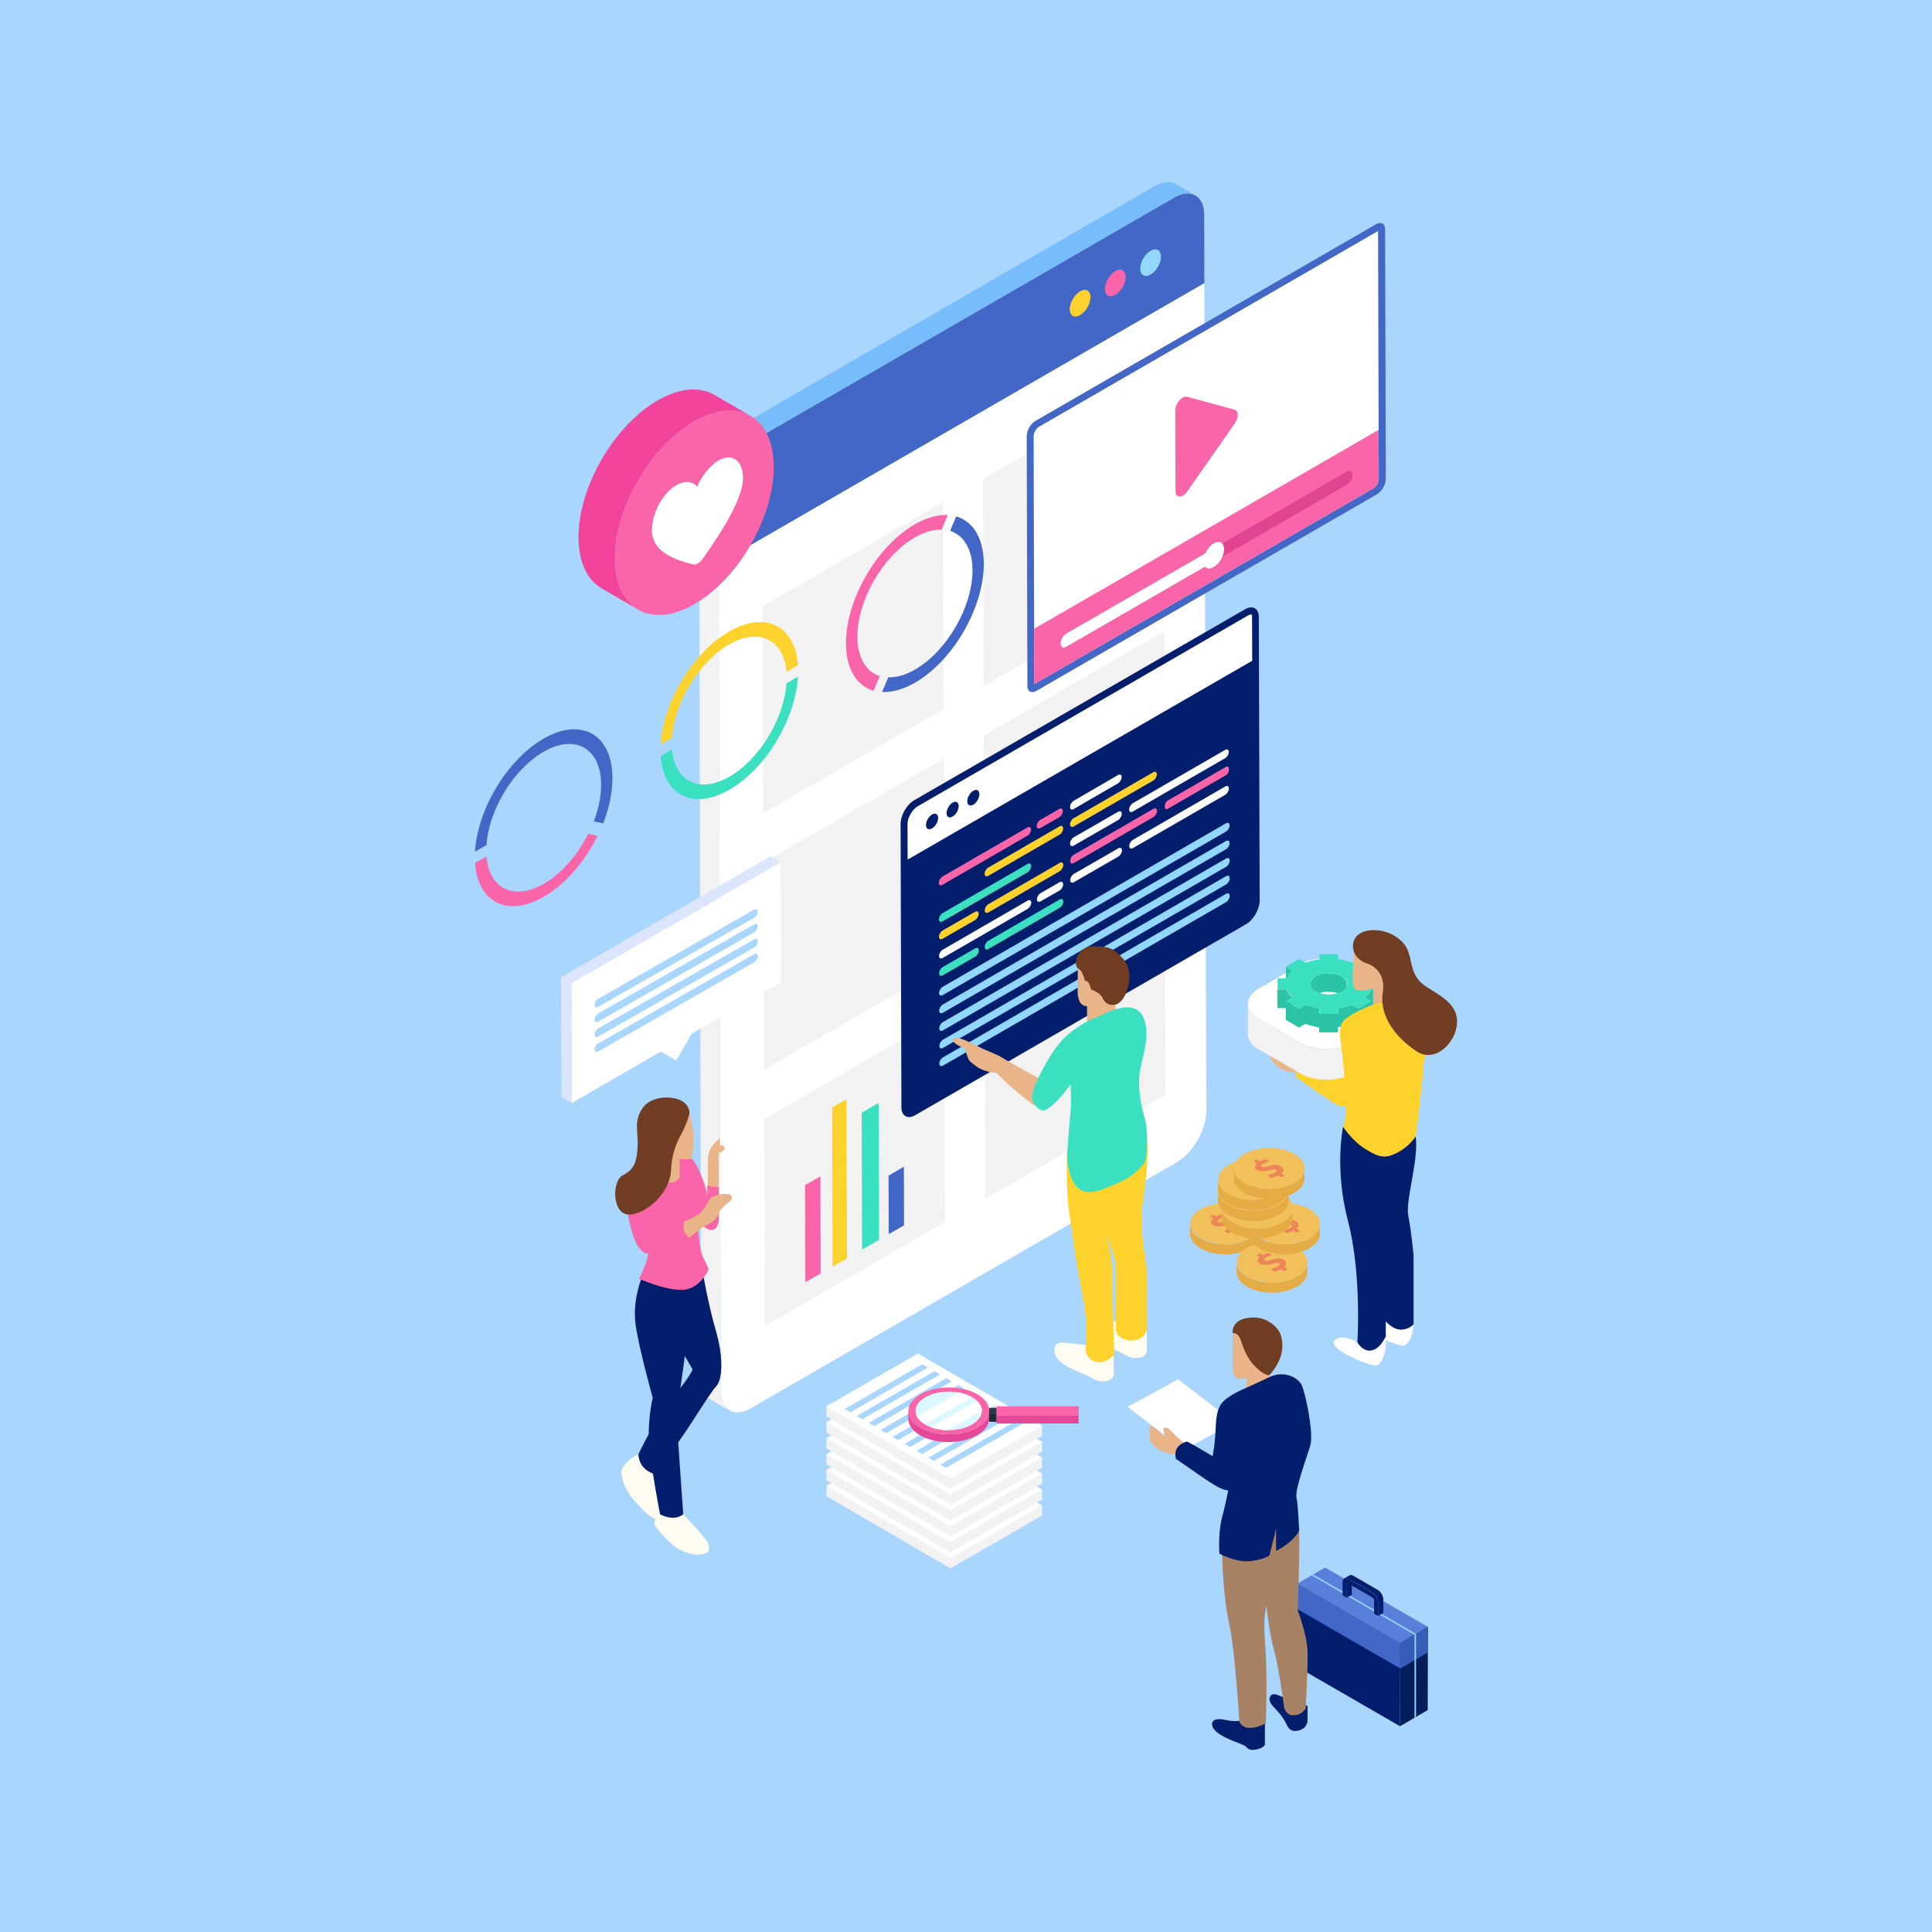<?xml version="1.0" encoding="utf-8"?>
<!-- Generator: Adobe Illustrator 18.0.0, SVG Export Plug-In . SVG Version: 6.00 Build 0)  -->
<!DOCTYPE svg PUBLIC "-//W3C//DTD SVG 1.1//EN" "http://www.w3.org/Graphics/SVG/1.1/DTD/svg11.dtd">
<svg version="1.1" id="Layer_1" xmlns="http://www.w3.org/2000/svg" xmlns:xlink="http://www.w3.org/1999/xlink" x="0px" y="0px"
	 width="1400px" height="1400px" viewBox="0 0 1400 1400" enable-background="new 0 0 1400 1400" xml:space="preserve">
<rect fill="#A9D6FF" width="1400" height="1400"/>
<g>
	<g>
		<g>
			<polygon fill="#031E6C" points="940.1,1147.6 939.9,1207.8 1014.5,1250.9 1014.7,1190.6 			"/>
			<g>
				<polygon fill="#5880DB" points="940.1,1147.6 960.2,1135.9 1034.7,1178.9 1014.7,1190.6 				"/>
			</g>
			<g>
				<polygon fill="#041D5B" points="1014.7,1190.6 1034.7,1178.9 1034.6,1239.2 1014.5,1250.9 				"/>
			</g>
			<polygon fill="#92D7FE" points="951.5,1140.9 950.5,1141.5 1025,1184.6 1026.1,1184 			"/>
			<polygon fill="#4367C7" points="940.1,1147.6 940.1,1166 940.1,1166 1014.6,1209 1014.7,1190.6 			"/>
			<g>
				<polygon fill="#355DB7" points="1014.7,1209.1 1034.7,1197.4 1034.7,1178.9 1014.7,1190.6 1014.6,1209.1 				"/>
				<path fill="#041D5B" d="M1014.5,1247.6l0,3.3l0.1,0L1014.5,1247.6C1014.5,1247.6,1014.5,1247.6,1014.5,1247.6z"/>
			</g>
			<polygon fill="#92D7FE" points="1025,1244.8 1026.1,1244.1 1026.1,1184 1025,1184.6 			"/>
		</g>
		<g>
			<g>
				<path fill="#031E6C" d="M994.5,1154.1c2.3,1.3,4.2,4.6,4.2,7.3l0,9.6l-3-1.7l0-9.6c0-0.8-0.5-1.7-1.2-2.1l-17.4-10.1
					c-0.7-0.4-1.2-0.1-1.2,0.7l0,9.6l-3-1.7l0-9.6c0-2.7,1.9-3.8,4.2-2.4L994.5,1154.1z"/>
			</g>
			<path fill="#031E6C" d="M998.2,1152l-17.4-10.1c-1.2-0.7-2.2-0.7-3-0.3l-3.7,2.2c0.8-0.4,1.8-0.4,3,0.3l2.5,1.4l-3.3,1.9
				c-0.2,0.1-0.4,0.4-0.4,0.8l0,9.6l3.7-2.2l0-9.6c0-0.2,0-0.3,0.1-0.5l14.8,8.5c2.3,1.3,4.2,4.6,4.2,7.3l0,9.6l3.7-2.2l0-9.6
				C1002.5,1156.6,1000.6,1153.3,998.2,1152z"/>
		</g>
	</g>
	<g>
		<path fill="#F2F2F2" d="M522.2,1008.2l-1.5-649.5l-14.1-8.2l1.5,649.5c0,6.8,2.4,11.6,6.3,13.9l14.1,8.2
			C524.6,1019.8,522.2,1015,522.2,1008.2z"/>
		<g>
			<path fill="#FFFFFF" d="M520.7,358.7l0.1,49.5L872.7,205l1.4,600c0,13.7-9.6,30.4-21.5,37.3l-308.6,178.2
				c-11.9,6.9-21.6,1.4-21.7-12.4L520.7,358.7z"/>
		</g>
		<path fill="#77BDFB" d="M858.6,196.8l-337.8,195l-0.1-33.2c0-13.7,9.6-30.4,21.5-37.3l308.6-178.2c6-3.5,11.4-3.8,15.4-1.5
			l-14.1-8.2c-3.9-2.3-9.4-2-15.4,1.5L528.2,313.2c-11.9,6.9-21.6,23.6-21.5,37.3l0.1,49.5l14.1,8.2L872.7,205L858.6,196.8z"/>
		<g>
			<path fill="#4367C7" d="M850.9,143.2c11.9-6.9,21.6-1.4,21.7,12.4l0.1,49.5L520.9,408.2l-0.1-49.5c0-13.7,9.6-30.4,21.5-37.3
				L850.9,143.2z"/>
		</g>
		<g>
			<g>
				<path fill="#FED22C" d="M782.7,211.1c4.1-2.4,7.5-0.5,7.5,4.3c0,4.8-3.3,10.5-7.5,12.9c-4.1,2.4-7.5,0.5-7.5-4.3
					C775.2,219.3,778.6,213.5,782.7,211.1z"/>
			</g>
			<g>
				<path fill="#F965A8" d="M808.2,196.4c4.1-2.4,7.5-0.5,7.5,4.3c0,4.8-3.3,10.5-7.5,12.9c-4.1,2.4-7.5,0.5-7.5-4.3
					C800.8,204.6,804.1,198.8,808.2,196.4z"/>
			</g>
			<g>
				<path fill="#92D7FE" d="M833.8,181.7c4.1-2.4,7.5-0.5,7.5,4.3c0,4.8-3.3,10.5-7.5,12.9c-4.1,2.4-7.5,0.5-7.5-4.3
					C826.3,189.8,829.6,184,833.8,181.7z"/>
			</g>
		</g>
	</g>
	<g>
		<g>
			<polygon fill="#F2F2F2" points="683.8,549.7 684.2,699.8 553.7,775.2 553.2,625.1 			"/>
		</g>
		<g>
			<polygon fill="#F2F2F2" points="683.3,363.9 683.7,513.9 553.1,589.3 552.7,439.3 			"/>
		</g>
		<g>
			<polygon fill="#F2F2F2" points="843,271.7 843.4,421.7 712.8,497.1 712.4,347.1 			"/>
		</g>
		<g>
			<polygon fill="#F2F2F2" points="843.5,457.5 843.9,607.6 713.3,683 712.9,532.9 			"/>
		</g>
		<g>
			<polygon fill="#F2F2F2" points="684.3,735.5 684.8,885.6 554.2,961 553.8,810.9 			"/>
		</g>
		<g>
			<polygon fill="#F2F2F2" points="844,643.3 844.5,793.4 713.9,868.8 713.4,718.7 			"/>
		</g>
	</g>
	<g>
		<path fill="#031E6C" d="M902.2,441.5c5.5-3.2,10-0.6,10,5.7l0.6,205.3c0,6.3-4.4,14.1-10,17.3L663.2,808.1c-5.5,3.2-10,0.6-10-5.7
			l-0.6-205.3c0-6.3,4.4-14.1,10-17.3L902.2,441.5z"/>
		<path fill="#FFFFFF" d="M907.3,447.2c0-1.4-0.3-2-0.4-2.1c0,0,0,0-0.2,0c-0.2,0-0.9,0.1-2,0.7L665.1,584.2
			c-4,2.3-7.5,8.3-7.5,12.9l0.1,25.8l249.7-144.1L907.3,447.2z"/>
		<g>
			<path fill="#FFFFFF" d="M887.9,569.9c1.4-0.8,2.6-0.2,2.6,1.5c0,1.7-1.2,3.7-2.6,4.5l-67,38.7c-1.4,0.8-2.6,0.2-2.6-1.5
				c0-1.7,1.2-3.7,2.6-4.5L887.9,569.9z"/>
		</g>
		<g>
			<path fill="#FFFFFF" d="M887.8,543.4c1.4-0.8,2.6-0.2,2.6,1.5s-1.2,3.7-2.6,4.5l-67,38.7c-1.4,0.8-2.6,0.2-2.6-1.5
				s1.2-3.7,2.6-4.5L887.8,543.4z"/>
		</g>
		<g>
			<path fill="#FFFFFF" d="M810.4,614.7c1.4-0.8,2.6-0.2,2.6,1.5c0,1.7-1.2,3.7-2.6,4.5l-32.3,18.6c-1.4,0.8-2.6,0.2-2.6-1.5
				c0-1.7,1.2-3.7,2.6-4.5L810.4,614.7z"/>
		</g>
		<g>
			<path fill="#F965A8" d="M835.8,586.1c1.4-0.8,2.6-0.2,2.6,1.5s-1.2,3.7-2.6,4.5l-57.7,33.3c-1.4,0.8-2.6,0.2-2.6-1.5
				s1.2-3.7,2.6-4.5L835.8,586.1z"/>
		</g>
		<g>
			<path fill="#FFFFFF" d="M767.8,639.3c1.4-0.8,2.6-0.2,2.6,1.5c0,1.7-1.2,3.7-2.6,4.5l-13.8,7.9c-1.4,0.8-2.6,0.2-2.6-1.5
				c0-1.7,1.2-3.7,2.6-4.5L767.8,639.3z"/>
		</g>
		<g>
			<path fill="#92D7FE" d="M888.5,647.7c1.4-0.8,2.6-0.2,2.6,1.5c0,1.7-1.2,3.7-2.6,4.5L683.3,772.2c-1.4,0.8-2.6,0.2-2.6-1.5
				c0-1.7,1.2-3.7,2.6-4.5L888.5,647.7z"/>
		</g>
		<g>
			<path fill="#FED22C" d="M835.7,559.6c1.4-0.8,2.6-0.2,2.6,1.5c0,1.7-1.2,3.7-2.6,4.5L778,598.9c-1.4,0.8-2.6,0.2-2.6-1.5
				c0-1.7,1.2-3.7,2.6-4.5L835.7,559.6z"/>
		</g>
		<g>
			<path fill="#92D7FE" d="M888.5,634.9c1.4-0.8,2.6-0.2,2.6,1.5c0,1.7-1.2,3.7-2.6,4.5L683.3,759.4c-1.4,0.8-2.6,0.2-2.6-1.5
				c0-1.7,1.2-3.7,2.6-4.5L888.5,634.9z"/>
		</g>
		<g>
			<path fill="#92D7FE" d="M888.5,622.1c1.4-0.8,2.6-0.2,2.6,1.5c0,1.7-1.2,3.7-2.6,4.5L683.2,746.7c-1.4,0.8-2.6,0.2-2.6-1.5
				c0-1.7,1.2-3.7,2.6-4.5L888.5,622.1z"/>
		</g>
		<g>
			<path fill="#3AE0C0" d="M767.9,651.8c1.4-0.8,2.6-0.2,2.6,1.5c0,1.7-1.2,3.7-2.6,4.5l-51.7,29.9c-1.4,0.8-2.6,0.2-2.6-1.5
				c0-1.7,1.2-3.7,2.6-4.5L767.9,651.8z"/>
		</g>
		<g>
			<path fill="#92D7FE" d="M888.4,609.4c1.4-0.8,2.6-0.2,2.6,1.5c0,1.7-1.2,3.7-2.6,4.5L683.2,733.9c-1.4,0.8-2.6,0.2-2.6-1.5
				c0-1.7,1.2-3.7,2.6-4.5L888.4,609.4z"/>
		</g>
		<g>
			<path fill="#92D7FE" d="M888.4,596.6c1.4-0.8,2.6-0.2,2.6,1.5s-1.2,3.7-2.6,4.5L683.1,721.1c-1.4,0.8-2.6,0.2-2.6-1.5
				s1.2-3.7,2.6-4.5L888.4,596.6z"/>
		</g>
		<g>
			<path fill="#FED22C" d="M767.9,625.3c1.4-0.8,2.6-0.2,2.6,1.5c0,1.7-1.2,3.7-2.6,4.5l-51.7,29.9c-1.4,0.8-2.6,0.2-2.6-1.5
				s1.2-3.7,2.6-4.5L767.9,625.3z"/>
		</g>
		<g>
			<path fill="#3AE0C0" d="M706.7,687.2c1.4-0.8,2.6-0.2,2.6,1.5c0,1.7-1.2,3.7-2.6,4.5l-23.6,13.6c-1.4,0.8-2.6,0.2-2.6-1.5
				c0-1.7,1.2-3.7,2.6-4.5L706.7,687.2z"/>
		</g>
		<g>
			<path fill="#FFFFFF" d="M744.7,652.6c1.4-0.8,2.6-0.2,2.6,1.5c0,1.7-1.2,3.7-2.6,4.5l-61.6,35.6c-1.4,0.8-2.6,0.2-2.6-1.5
				c0-1.7,1.2-3.7,2.6-4.5L744.7,652.6z"/>
		</g>
		<g>
			<path fill="#FED22C" d="M767.8,598.8c1.4-0.8,2.6-0.2,2.6,1.5c0,1.7-1.2,3.7-2.6,4.5l-51.7,29.9c-1.4,0.8-2.6,0.2-2.6-1.5
				c0-1.7,1.2-3.7,2.6-4.5L767.8,598.8z"/>
		</g>
		<g>
			<path fill="#FED22C" d="M706.6,660.7c1.4-0.8,2.6-0.2,2.6,1.5c0,1.7-1.2,3.7-2.6,4.5L683,680.3c-1.4,0.8-2.6,0.2-2.6-1.5
				s1.2-3.7,2.6-4.5L706.6,660.7z"/>
		</g>
		<g>
			<path fill="#3AE0C0" d="M744.6,626.1c1.4-0.8,2.6-0.2,2.6,1.5c0,1.7-1.2,3.7-2.6,4.5L683,667.7c-1.4,0.8-2.6,0.2-2.6-1.5
				c0-1.7,1.2-3.7,2.6-4.5L744.6,626.1z"/>
		</g>
		<g>
			<path fill="#F965A8" d="M744.5,599.6c1.4-0.8,2.6-0.2,2.6,1.5c0,1.7-1.2,3.7-2.6,4.5l-61.6,35.6c-1.4,0.8-2.6,0.2-2.6-1.5
				c0-1.7,1.2-3.7,2.6-4.5L744.5,599.6z"/>
		</g>
		<g>
			<path fill="#FFFFFF" d="M810.3,588.2c1.4-0.8,2.6-0.2,2.6,1.5c0,1.7-1.2,3.7-2.6,4.5l-32.3,18.6c-1.4,0.8-2.6,0.2-2.6-1.5
				c0-1.7,1.2-3.7,2.6-4.5L810.3,588.2z"/>
		</g>
		<g>
			<path fill="#FFFFFF" d="M810.2,561.6c1.4-0.8,2.6-0.2,2.6,1.5c0,1.7-1.2,3.7-2.6,4.5L778,586.3c-1.4,0.8-2.6,0.2-2.6-1.5
				c0-1.7,1.2-3.7,2.6-4.5L810.2,561.6z"/>
		</g>
		<g>
			<path fill="#F965A8" d="M888.4,555.7c1.2-0.7,2.1-0.1,2.1,1.2l0,1.2c0,1.3-0.9,3-2.1,3.6l-42.2,24.4c-1.2,0.7-2.1,0.1-2.1-1.2
				l0-1.2c0-1.3,0.9-3,2.1-3.6L888.4,555.7z"/>
		</g>
		<g>
			<path fill="#F965A8" d="M767.6,586.2c1.4-0.8,2.6-0.2,2.6,1.5c0,1.7-1.2,3.7-2.6,4.5l-13.8,7.9c-1.4,0.8-2.6,0.2-2.6-1.5
				c0-1.7,1.2-3.7,2.6-4.5L767.6,586.2z"/>
		</g>
	</g>
	<g>
		<path fill="#E9B488" d="M751.1,802.1c0,0-15.3-10.2-28.8-24.5c0,0-9.1-0.6-14.6-4.7c-5.5-4.1-5.5-4.4-6.3-6.3
			c-0.8-1.9-2.2-6.9-2.2-6.9s-6.6-2.2-8.5-5.2c-1.9-3,3.6-2.8,7.7-1.1c4.1,1.7,13.8,6.6,13.8,6.6s11,4.4,14.3,6.6
			s31.4,17.6,31.4,17.6L751.1,802.1z"/>
		<path fill="#FEFBF0" d="M789.6,974.8c0,0-12-1.1-19.1-1.9c0,0-6-1-6.4,4.6c-0.4,5.5,3,9.7,12.7,14.5l12.7,5.6c0,0,4.8,3.4,9.3,3.4
			c4.5,0,7.9-1.5,8.2-4.9v-28.8L789.6,974.8z"/>
		<path fill="#FEFBF0" d="M813.6,957.9c0,0-12-1.1-19.1-1.9c0,0-6-1-6.4,4.6c-0.4,5.5,3,9.7,12.7,14.5l12.7,5.6c0,0,4.8,3.4,9.3,3.4
			c4.5,0,7.9-1.5,8.2-4.9v-28.8L813.6,957.9z"/>
		<path fill="#FED22C" d="M776.9,837.5l-3.7-0.7c0,0-1.1,25.4,1.9,44.1s4.9,35.9,9.3,57.2c4.5,21.3,2.2,39.3,2.2,39.3
			s-0.4,7.1,7.1,9.3c7.5,2.2,13.5-4.9,13.5-4.9s-1.1-58.7-1.5-66.2s-4.1-20.2-4.1-20.2s5.2,10.5,7.1,21.7v47.1c0,0,0.7,6,10.1,7.1
			c9.3,1.1,12.4-7.5,12.4-7.5v-40c0,0-1.4-12.8-3-24.5c-1.3-9.8-1.3-19.7,0.1-29.5c2-13.3,4.1-32.3,2.9-43.2
			C829.2,826.3,776.9,837.5,776.9,837.5z"/>
		<path fill="#E9B488" d="M781,701.8V716c0,0-1.5,13.1,6.7,13.1v11.2h20.6V728l-17.6-29.2l-9.8-2.6L781,701.8z"/>
		<path fill="#713D22" d="M781,701.8c0,0,1.1,0,2.6,2.2c1.5,2.2,2.6,6.7,2.6,6.7s2.2-0.4,3.4,3c1.1,3.4,1.1,3.4,1.1,3.4
			s6.4,1.9,8.2,6c1.9,4.1,4.9,5.6,9.3,4.9c0,0,4.5-0.7,7.5-7.9c3-7.1,4.9-17.6-1.9-25.4c-6.7-7.9-10.8-9-21.7-9
			C781.3,685.7,777.2,697.4,781,701.8z"/>
		<path fill="#3AE0C0" d="M794.6,737.3c0,0-8.7,2.2-21.1,12.7c-12.3,10.5-22.4,34-22.4,34s-4.9,9.3-2.2,15c0,0,3,5.6,7.1,5.6
			c4.1,0,12.8-9.7,15.4-13.1c2.6-3.4,4.4-5.6,4.4-5.6s0.7,11.2,0,18.7s-2.6,32.2-2.6,32.2s0.2,16.8,7.7,23.9
			c7.6,7.1,19.9,0.4,29.7-3.7c9.7-4.1,16.5-10.8,18.7-14.6c2.2-3.7,3-22.4,0-32.9c-3-10.5-5.2-23.2-3-34.8
			c2.2-11.6,7.5-25.4,2.2-37.4S808.8,729.9,794.6,737.3z"/>
	</g>
	<g>
		<g>
			<path fill="#031E6C" d="M675.4,590.2c2.4-1.4,4.4-0.3,4.4,2.5s-1.9,6.2-4.4,7.6s-4.4,0.3-4.4-2.5S673,591.6,675.4,590.2z"/>
		</g>
		<g>
			<path fill="#031E6C" d="M690.3,581.6c2.4-1.4,4.4-0.3,4.4,2.5c0,2.8-1.9,6.2-4.4,7.6c-2.4,1.4-4.4,0.3-4.4-2.5
				C686,586.4,687.9,583,690.3,581.6z"/>
		</g>
		<g>
			<path fill="#031E6C" d="M705.3,573c2.4-1.4,4.4-0.3,4.4,2.5c0,2.8-2,6.2-4.4,7.6s-4.4,0.3-4.4-2.5S702.9,574.4,705.3,573z"/>
		</g>
	</g>
	<g>
		<g>
			<path fill="#3AE0C0" d="M578.2,490.3c-1.8,30.8-23.2,66.7-49.6,81.9c-26.3,15.2-47.9,4.2-49.9-24.4l8.3-4.8
				c1.9,23.4,19.8,32.3,41.6,19.8c21.8-12.6,39.6-42.1,41.3-67.6L578.2,490.3z"/>
		</g>
		<g>
			<path fill="#FED22C" d="M528.3,457.6c26.3-15.2,47.9-4.2,49.9,24.4l-8.3,4.8c-1.9-23.4-19.8-32.3-41.6-19.8
				c-21.8,12.6-39.6,42.1-41.3,67.6l-8.3,4.8C480.5,508.7,502,472.8,528.3,457.6z"/>
		</g>
		<g>
			<path fill="#F965A8" d="M662.8,380c8.7-5,16.9-7.2,24-6.8l-4.5,10.6c-5.8-0.2-12.5,1.6-19.5,5.7c-23,13.3-41.6,45.5-41.5,71.9
				c0,15.3,6.4,25.4,16.2,28.5l-4.5,10.6c-12.1-3.5-19.9-15.6-20-34.3C613,434.4,635.3,395.9,662.8,380z"/>
		</g>
		<g>
			<path fill="#4367C7" d="M692.9,374.2c12.1,3.5,19.9,15.6,20,34.3c0.1,31.6-22.2,70.2-49.7,86.1c-8.7,5-16.9,7.2-24,6.8l4.5-10.6
				c5.8,0.2,12.5-1.6,19.5-5.7c23-13.3,41.6-45.5,41.5-71.9c0-15.3-6.4-25.4-16.2-28.5L692.9,374.2z"/>
		</g>
		<g>
			<path fill="#F965A8" d="M352.5,620.6c1.9,23.4,19.8,32.3,41.6,19.8c13-7.5,24.5-21,32.1-36.1l6.8,1.4
				c-9.1,18.4-23.1,35-38.9,44.1c-26.3,15.2-47.9,4.2-49.9-24.4L352.5,620.6z"/>
		</g>
		<g>
			<path fill="#4367C7" d="M393.8,535.3c27.5-15.9,49.9-3.1,50,28.5c0,10.5-2.4,21.8-6.7,32.8l-6.8-1.4c3.4-8.9,5.3-18.1,5.3-26.6
				c-0.1-26.4-18.8-37.1-41.8-23.8c-21.8,12.6-39.6,42.1-41.3,67.6l-8.3,4.8C346,586.4,367.5,550.5,393.8,535.3z"/>
		</g>
	</g>
	<g>
		<path fill="#E9B488" d="M523.1,830l-1.4-0.1v-6.1c0,0,0,1.1-4.3,5.2s-4.4,10.8-4.4,10.8v22.9l7.9-1.6v-25.7c0,0,3.4-0.9,4.1-2.8
			c0,0,0,0,0-0.1C525.3,831.4,524.4,830.1,523.1,830z"/>
		<path fill="#FEFBF0" d="M462.6,1053.9c0,0-9.1,3.7-12.4,11.8c0,0-0.7,10.4,9.9,22.2s15,14.9,18.9,12c3.8-3-1.8-24.4-1.8-24.4
			l-3-10.8L462.6,1053.9z"/>
		<path fill="#FEFBF0" d="M492.7,1096l2.6,1.3c0,0,11.1,12.1,14.5,16.2s4.7,6.4,3.7,10.4c0,0-3,5-15.6,1.3
			c-12.6-3.7-23.4-19.9-23.4-19.9s-2-3.7,4-8.1L492.7,1096z"/>
		<path fill="#031E6C" d="M509,920.7c0,0,4,23.9,9.8,43.7c5.7,19.9,4.7,35.7,0,40.4c-4.7,4.7-23.6,36.7-29.6,43.1
			s-13.8,20.5-13.8,20.5s-12.1-2-12.8-14.5c0,0,11.8-25.4,24.7-41c13-15.6,14.6-20.6,14.6-20.6s-17.3-27.7-19.9-43.7
			c-2.6-16,5.2-24.2,5.2-24.2L509,920.7z"/>
		<path fill="#031E6C" d="M464.5,927.4c0,0-6.3,15.5-3.9,32.6c2.4,17.2,12.4,52.9,12.4,52.9s-4.3,17.2-2.4,35.9
			c1.9,18.7,7.7,48.5,7.7,48.5s9.8,5.7,16.8,0c0,0-4.7-66-5-73.7c-0.3-7.7,2.5-15.1,2.5-15.1s6.3-39.7,4.9-45.8
			c-1.3-6.1-8.4-42.1-8.4-42.1L464.5,927.4z"/>
		<path fill="#F965A8" d="M490.2,837.7c0,0,7.5-1.4,11,1.9c3.5,3.4,6.5,10.6,8.9,17.4c2.4,6.8,2.4,9.5,2.4,9.5v-7.4c0,0,5,1,8.4,1.3
			v24.2c0,0-1,7.1-5.7,6.7c-4.7-0.3-9.6-7.4-9.6-7.4s0.8,21.5,3.9,27.3c3,5.7,4,8.7,4,8.7s-6.4,14.8-19.5,14.8s-31-8.1-31-8.1
			s6.3-11.4,6.8-18.8c0,0-1.8,2.7-6.8-3.7c-5-6.4-10.6-29.7-8.7-42.7c0,0,1.3-7.6,17.5-16.5C471.7,845,490.1,846.8,490.2,837.7z"/>
		<path fill="#E9B488" d="M499.6,896.8c0,0,7-5.8,10.3-7.9c3.2-2.2,8-2.5,10.9-9.6c3-7,10.2-8.1,9.6-11.9c-0.5-3.8-10.8-2.2-14.3,0
			c-3.4,2.2-5.1,10-11.6,13.6c-6.5,3.6-8.7,4.1-8.7,4.1S493.2,892.5,499.6,896.8z"/>
		<path fill="#E9B488" d="M499.6,806.6c0,0,3.7,13.5,3,22.2c-0.7,8.7-1.5,10.8-1.5,10.8s-3.9,1-8.6,0v13.5c0,0-3,5-8.7,3.7
			c-5.7-1.3-12.1-11.8-12.1-11.8s5.7-4.5,5-13.2c0,0-5.4,1.1-6.7-6c-1.3-7.1,3.4-7.7,7.4-2.7C477.4,823.1,495.6,817.1,499.6,806.6z"
			/>
		<path fill="#713D23" d="M499.6,806.8l0.1-0.2c0,0,0-6.4-6.7-9.4s-21.2-3.4-27.6,6.1c-6.4,9.4-2.7,17.4-3.4,28.5s-3,15.9-10.8,19.9
			c-7.7,4-7.7,26.9,3.4,28.3s31.1-14.1,31.7-32.6c0.3-11,4.2-19.8,7.2-25.2C496.2,817.3,498.3,812.2,499.6,806.8z"/>
	</g>
	<path fill="#4367C7" d="M997.3,162.4c3.5-2,6.4-0.4,6.4,3.6l0.5,181.1c0,4-2.8,8.9-6.3,11L750.9,500.7c-3.5,2-6.4,0.4-6.4-3.6
		L744,316c0-4,2.8-9,6.3-11L997.3,162.4z"/>
	<path fill="#FFFFFF" d="M749,315.9c0-2.2,1.9-5.5,3.8-6.6l245.8-141.9l0.5,179.8c0,2.3-1.9,5.5-3.8,6.6L749.5,495.7L749,315.9z"/>
	<path fill="#F965A8" d="M749.4,455.6l0.1,40.1l245.8-141.9c2-1.1,3.8-4.4,3.8-6.6l-0.1-35.7L749.4,455.6z"/>
	<g>
		<path fill="#F965A8" d="M857,288.1c1.1-0.6,2.2-0.9,3.2-0.6l34.5,9.4c2.9,0.8,2.9,5.8,0,10L860.4,356c-1,1.4-2.1,2.4-3.2,3.1
			c-2.8,1.6-5.4,0.6-5.4-3.1l-0.1-29.3l-0.1-29.3C851.6,293.8,854.2,289.7,857,288.1z"/>
	</g>
	<g>
		<path fill="#E04492" d="M975.8,341.8c2.3-1.3,4.2-0.3,4.2,2.4s-1.9,5.9-4.2,7.2L772.8,468.7c-2.3,1.3-4.2,0.3-4.2-2.4
			c0-2.6,1.9-5.9,4.2-7.2L975.8,341.8z"/>
	</g>
	<path fill="#FFFFFF" d="M883.5,400.7c0-2.5-2.7-4-4.8-2.8l-106,61.2c-2.3,1.3-4.2,4.6-4.2,7.2c0,2.6,1.9,3.7,4.2,2.4L880,406.7
		C882.2,405.5,883.5,403.2,883.5,400.7L883.5,400.7z"/>
	<g>
		<path fill="#FFFFFF" d="M879.5,393.7c4.1-2.4,7.5-0.5,7.5,4.3c0,4.7-3.3,10.5-7.5,12.9c-4.1,2.4-7.5,0.5-7.5-4.3
			C872.1,401.9,875.4,396.1,879.5,393.7z"/>
	</g>
	<g>
		<path fill="#E9B488" d="M987.7,759c0,0-8.2-0.3-12.5-3.7c-4.2-3.4-6.1-5.5-6.9-10.2c-0.8-4.7,1.4-7.4,3.1-7.8
			c1.7-0.4,6,6.9,7.7,7.3c1.7,0.4-1.3-3.6,0.9-5.1s7.8,7.9,16.6,13.7C1005.4,759,987.7,759,987.7,759z"/>
		<path fill="#E9B488" d="M939.2,777.2c0,0-8.2-0.3-12.5-3.7c-4.2-3.4-6.1-5.5-6.9-10.2c-0.8-4.7,1.4-7.4,3.1-7.8
			c1.7-0.4,6,6.9,7.7,7.3c1.7,0.4-1.3-3.6,0.9-5.1s7.8,7.9,16.6,13.7C957,777.2,939.2,777.2,939.2,777.2z"/>
		<path fill="#FED22C" d="M972.7,741c0,0-3.3,8.4-5.2,22.9s-1.9,14.5-1.9,14.5l-16.7-9.7c0,0-10.3,2.5-10,11.6
			c0,0,18.1,13,24.1,16.6c6,3.6,9.7,7.8,14.8,2c5.1-5.8,9.3-25.1,9.2-27.5C986.9,769,972.7,741,972.7,741z"/>
		<g enable-background="new    ">
			<g>
				<path fill="#FFFFFF" d="M1010.2,716.4c10.4,6,10.5,15.8,0.1,21.8l-30.1,17.5c-10.4,6-27.3,6-37.7,0l-30.3-17.5
					c-10.4-6-10.5-15.8-0.1-21.8l30.1-17.5c10.4-6,27.3-6,37.7,0L1010.2,716.4z"/>
			</g>
			<path fill="#F2F2F2" d="M1010.3,738.3l-30.1,17.5c-10.4,6-27.3,6-37.7,0l-30.3-17.5c-5.3-3-7.9-7-7.9-11l-0.1,22.1
				c0,4,2.6,8,7.9,11l30.3,17.5c10.4,6,27.3,6,37.7,0l30.1-17.5c5.2-3,7.7-6.9,7.7-10.8l0.1-22.1
				C1018.1,731.3,1015.5,735.3,1010.3,738.3z"/>
		</g>
		<path fill="#FFFFFF" d="M988.4,971.6l-4.9,1.1c0,0-11.4-7.1-16.8-1.1c0,0-3.4,3.6,10.9,10.9c13.9,7.1,19.9,7.1,19.9,7.1
			s7.6-2.6,6.7-21.2h-11.4L988.4,971.6z"/>
		<g>
			<g>
				<polygon fill="#2CC4A7" points="994,700.5 989.4,703.2 989.3,716.8 993.9,714.1 				"/>
				<polygon fill="#2CC4A7" points="936.4,703.2 931.8,700.5 931.8,714.1 936.4,716.8 				"/>
				<path fill="#2CC4A7" d="M949.7,726.1c0-0.1,0-0.1,0-0.2c0-0.1,0-0.1,0-0.2c0-0.1,0-0.1,0-0.2c0-0.1,0-0.1,0-0.2
					c0-0.1,0-0.1,0.1-0.2c0-0.1,0-0.1,0.1-0.2c0-0.1,0-0.1,0.1-0.2c0-0.1,0.1-0.1,0.1-0.2c0-0.1,0.1-0.1,0.1-0.2
					c0-0.1,0.1-0.1,0.1-0.2c0-0.1,0.1-0.1,0.1-0.2c0-0.1,0.1-0.2,0.1-0.2c0,0,0.1-0.1,0.1-0.1c0.1-0.1,0.1-0.2,0.2-0.3
					c0,0,0.1-0.1,0.1-0.1c0.1-0.1,0.2-0.3,0.3-0.4c0,0,0.1-0.1,0.1-0.1c0.1-0.1,0.2-0.2,0.3-0.3c0,0,0.1-0.1,0.1-0.1
					c0.1-0.1,0.1-0.1,0.2-0.2c0.1-0.1,0.1-0.1,0.2-0.2c0.1-0.1,0.1-0.1,0.2-0.2c0.1,0,0.1-0.1,0.2-0.1c0.1-0.1,0.1-0.1,0.2-0.2
					c0.1,0,0.1-0.1,0.2-0.1c0.1-0.1,0.2-0.1,0.2-0.2c0.1-0.1,0.2-0.1,0.3-0.2c0.2-0.1,0.4-0.2,0.6-0.3c0.1,0,0.1-0.1,0.2-0.1
					c0.2-0.1,0.3-0.2,0.5-0.2c0.1,0,0.1-0.1,0.2-0.1c0.2-0.1,0.4-0.2,0.7-0.3c0,0,0.1,0,0.1,0c0.2-0.1,0.4-0.1,0.6-0.2
					c0.1,0,0.2-0.1,0.2-0.1c0.1,0,0.2-0.1,0.3-0.1c0.1,0,0.2-0.1,0.3-0.1c0.1,0,0.2-0.1,0.3-0.1c0.1,0,0.2,0,0.3-0.1
					c0.1,0,0.2-0.1,0.3-0.1c0.1,0,0.2,0,0.3-0.1c0.1,0,0.2,0,0.3-0.1c0.1,0,0.2,0,0.3,0c0.2,0,0.5-0.1,0.8-0.1c0,0,0.1,0,0.1,0
					c0.2,0,0.4-0.1,0.7-0.1c0.1,0,0.2,0,0.3,0c0.1,0,0.3,0,0.4,0c0.1,0,0.2,0,0.3,0c0.1,0,0.3,0,0.4,0c0.1,0,0.2,0,0.2,0
					c0.1,0,0.3,0,0.4,0c0.1,0,0.2,0,0.3,0c0.1,0,0.3,0,0.4,0c0.1,0,0.2,0,0.2,0c0.4,0,0.8,0,1.3,0.1c0,0,0,0,0,0
					c0.4,0,0.9,0.1,1.3,0.1c0,0,0.1,0,0.1,0c0.2,0,0.4,0.1,0.5,0.1c0.1,0,0.1,0,0.2,0c0.1,0,0.3,0.1,0.4,0.1c0.1,0,0.1,0,0.2,0
					c0.1,0,0.3,0.1,0.4,0.1c0.1,0,0.2,0,0.2,0.1c0.1,0,0.3,0.1,0.4,0.1c0.1,0,0.2,0,0.2,0.1c0.2,0.1,0.4,0.1,0.6,0.2
					c0,0,0.1,0,0.1,0c0.2,0.1,0.5,0.2,0.7,0.3c0,0,0.1,0,0.1,0.1c0.3,0.1,0.6,0.2,0.9,0.4c0,0,0.1,0,0.1,0c0.3,0.1,0.6,0.3,0.9,0.5
					c2.6,1.5,3.9,3.5,3.9,5.5l0-13.6c0-2-1.3-4-3.9-5.5c-0.3-0.2-0.6-0.3-0.9-0.5c0,0-0.1,0-0.1,0c-0.3-0.1-0.6-0.3-0.9-0.4
					c0,0-0.1,0-0.1,0c0,0,0,0-0.1,0c-0.2-0.1-0.5-0.2-0.7-0.3c0,0-0.1,0-0.1,0c-0.2-0.1-0.4-0.1-0.6-0.2c0,0-0.1,0-0.1,0
					c0,0-0.1,0-0.1,0c-0.1,0-0.3-0.1-0.4-0.1c-0.1,0-0.2,0-0.2-0.1c-0.1,0-0.3-0.1-0.4-0.1c-0.1,0-0.1,0-0.2,0c0,0,0,0,0,0
					c-0.1,0-0.3-0.1-0.4-0.1c-0.1,0-0.1,0-0.2,0c-0.2,0-0.4-0.1-0.5-0.1c0,0-0.1,0-0.1,0c0,0,0,0,0,0c-0.4-0.1-0.9-0.1-1.3-0.1
					c0,0,0,0,0,0c0,0,0,0,0,0c-0.4,0-0.8-0.1-1.3-0.1c0,0,0,0,0,0c-0.1,0-0.1,0-0.2,0c-0.1,0-0.3,0-0.4,0c-0.1,0-0.2,0-0.3,0
					c-0.1,0-0.3,0-0.4,0c0,0,0,0-0.1,0c-0.1,0-0.1,0-0.2,0c-0.1,0-0.3,0-0.4,0c-0.1,0-0.2,0-0.3,0c-0.1,0-0.3,0-0.4,0
					c0,0-0.1,0-0.1,0c0,0-0.1,0-0.1,0c-0.2,0-0.4,0-0.7,0.1c0,0-0.1,0-0.1,0c-0.3,0-0.5,0.1-0.8,0.1c0,0,0,0-0.1,0
					c-0.1,0-0.1,0-0.2,0c-0.1,0-0.2,0-0.3,0.1c-0.1,0-0.2,0-0.3,0.1c-0.1,0-0.2,0.1-0.3,0.1c-0.1,0-0.2,0-0.3,0.1
					c-0.1,0-0.2,0.1-0.3,0.1c-0.1,0-0.2,0.1-0.3,0.1c-0.1,0-0.2,0.1-0.3,0.1c0,0-0.1,0-0.1,0c0,0-0.1,0-0.1,0
					c-0.1,0-0.2,0.1-0.3,0.1l0-11.2l0-3.8l0,13.6l0,1.3c-0.1,0-0.2,0.1-0.2,0.1c0,0-0.1,0-0.1,0c-0.2,0.1-0.4,0.2-0.7,0.3
					c-0.1,0-0.1,0.1-0.2,0.1c-0.2,0.1-0.3,0.2-0.5,0.2c-0.1,0-0.1,0.1-0.2,0.1c-0.2,0.1-0.4,0.2-0.6,0.3c-0.1,0-0.1,0.1-0.2,0.1
					c0,0-0.1,0.1-0.1,0.1c-0.1,0.1-0.2,0.1-0.2,0.2c-0.1,0-0.1,0.1-0.2,0.1c-0.1,0.1-0.2,0.1-0.2,0.2c-0.1,0-0.1,0.1-0.2,0.1
					c-0.1,0.1-0.1,0.1-0.2,0.2c-0.1,0.1-0.1,0.1-0.2,0.2c-0.1,0.1-0.1,0.1-0.2,0.2c0,0-0.1,0-0.1,0.1c0,0,0,0-0.1,0.1
					c-0.1,0.1-0.2,0.2-0.3,0.3c0,0-0.1,0.1-0.1,0.1c-0.1,0.1-0.2,0.3-0.3,0.4c0,0,0,0,0,0c0,0,0,0.1-0.1,0.1
					c-0.1,0.1-0.1,0.2-0.2,0.3c0,0-0.1,0.1-0.1,0.1c-0.1,0.1-0.1,0.2-0.1,0.2c0,0,0,0,0,0.1c0,0,0,0.1,0,0.1c0,0.1-0.1,0.1-0.1,0.2
					c0,0.1-0.1,0.1-0.1,0.2c0,0.1-0.1,0.1-0.1,0.2c0,0,0,0.1,0,0.1c0,0,0,0.1,0,0.1c0,0.1,0,0.1-0.1,0.2c0,0.1,0,0.1-0.1,0.2
					c0,0.1,0,0.1,0,0.2c0,0,0,0.1,0,0.1c0,0,0,0,0,0.1c0,0.1,0,0.1,0,0.2c0,0.1,0,0.1,0,0.2c0,0.1,0,0.1,0,0.2c0,0,0,0.1,0,0.1
					c0,0,0,0.1,0,0.1l0,13.6c0-0.1,0-0.2,0-0.2C949.6,726.2,949.7,726.1,949.7,726.1z"/>
				<path fill="#2CC4A7" d="M993.6,716.9c-0.1,0.2-0.2,0.5-0.3,0.7c0,0,0,0.1-0.1,0.1c-0.1,0.2-0.2,0.4-0.3,0.7c0,0,0,0.1-0.1,0.1
					c-0.1,0.2-0.3,0.4-0.4,0.7c0,0,0,0,0,0c-0.1,0.2-0.3,0.4-0.4,0.6c0,0-0.1,0.1-0.1,0.1c-0.2,0.2-0.3,0.4-0.5,0.6
					c0,0-0.1,0.1-0.1,0.1c-0.1,0.2-0.3,0.3-0.4,0.5c-0.1,0.1-0.1,0.1-0.2,0.2c-0.2,0.2-0.3,0.3-0.5,0.5c0,0-0.1,0.1-0.1,0.1
					c-0.2,0.2-0.4,0.4-0.7,0.7l0,5.3l-5,2.9l-4.6-2.7c-0.5,0.2-1,0.4-1.5,0.5c-0.2,0.1-0.3,0.1-0.5,0.2c-0.3,0.1-0.5,0.2-0.8,0.2
					c-0.2,0.1-0.4,0.1-0.5,0.2c-0.3,0.1-0.6,0.2-0.9,0.2c-0.2,0-0.3,0.1-0.5,0.1c-0.3,0.1-0.7,0.2-1,0.2c-0.1,0-0.3,0.1-0.4,0.1
					c-0.5,0.1-0.9,0.2-1.4,0.3c-0.3,0.1-0.6,0.1-0.9,0.1c-0.1,0-0.3,0-0.4,0.1c-0.4,0.1-0.9,0.1-1.3,0.2l0,3.8l-13.6,0l0-3.8
					c-0.3,0-0.6-0.1-1-0.1c-0.3,0-0.6-0.1-0.9-0.1c-0.2,0-0.3-0.1-0.5-0.1c-0.4-0.1-0.7-0.1-1.1-0.2c-0.1,0-0.2,0-0.3-0.1
					c-0.5-0.1-1-0.2-1.5-0.3c-0.1,0-0.3-0.1-0.4-0.1c-0.4-0.1-0.7-0.2-1.1-0.3c-0.2,0-0.3-0.1-0.5-0.1c-0.3-0.1-0.7-0.2-1-0.3
					c-0.1,0-0.3-0.1-0.4-0.1c-0.5-0.2-0.9-0.3-1.4-0.5l-4.6,2.7l-5.1-2.9l0-5.3c-1.5-1.4-2.7-2.8-3.5-4.3c-0.3-0.5-0.5-1-0.7-1.5
					l0,0l-6.5,0l0-7.9l0,13.6l0,7.9l6.1,0l0,8.5l9.6,5.6l4.6-2.7c0.4,0.2,0.9,0.3,1.4,0.5c0.1,0,0.3,0.1,0.4,0.1
					c0.3,0.1,0.6,0.2,1,0.3c0.1,0,0.2,0.1,0.2,0.1c0.1,0,0.2,0,0.2,0.1c0.4,0.1,0.7,0.2,1.1,0.3c0.1,0,0.3,0.1,0.4,0.1
					c0.5,0.1,1,0.2,1.5,0.3c0,0,0,0,0,0c0.1,0,0.2,0,0.3,0.1c0.4,0.1,0.7,0.1,1.1,0.2c0.2,0,0.3,0.1,0.5,0.1
					c0.3,0.1,0.6,0.1,0.9,0.1c0.1,0,0.2,0,0.3,0c0.2,0,0.5,0.1,0.7,0.1l0,3.8l13.6,0l0-3.8c0.4-0.1,0.8-0.1,1.3-0.2
					c0.1,0,0.3,0,0.4-0.1c0.3,0,0.5-0.1,0.8-0.1c0,0,0,0,0,0c0.5-0.1,0.9-0.2,1.4-0.3c0.1,0,0.3-0.1,0.4-0.1c0.3-0.1,0.7-0.1,1-0.2
					c0.2,0,0.3-0.1,0.5-0.1c0.3-0.1,0.6-0.1,0.9-0.2c0.2,0,0.4-0.1,0.5-0.2c0.3-0.1,0.5-0.2,0.8-0.2c0.1,0,0.2-0.1,0.3-0.1
					c0.1,0,0.1,0,0.2-0.1c0.5-0.2,1-0.3,1.5-0.5l4.6,2.7l9.6-5.6l0-8.5l6,0l0-13.6L993.6,716.9z"/>
			</g>
			<path fill="#3AE0C0" d="M993.6,716.9l6.5,0l0-7.9l-6.5,0c-0.8-2-2.2-4-4.2-5.8l4.6-2.7l-9.6-5.6l-4.6,2.7
				c-3.1-1.2-6.6-2-10.1-2.4l0-3.8l-13.6,0l0,3.8c-3.5,0.5-6.9,1.3-10.1,2.4l-4.6-2.7l-9.6,5.6l4.6,2.7c-2,1.8-3.4,3.8-4.1,5.8
				l-6.5,0l0,7.9l6.5,0c0.8,2,2.2,4,4.2,5.8l-4.6,2.7l9.6,5.6l4.6-2.7c3.1,1.2,6.6,2,10.1,2.4l0,3.8l13.6,0l0-3.8
				c3.5-0.4,6.9-1.3,10.1-2.4l4.6,2.7l9.6-5.6l-4.6-2.7C991.5,720.9,992.9,718.9,993.6,716.9z M972.4,718.4c-5.2,3-13.6,3-18.8,0
				c-5.2-3-5.2-7.9-0.1-10.9c5.2-3,13.6-3,18.8,0C977.5,710.5,977.5,715.4,972.4,718.4z"/>
		</g>
		<path fill="#FFFFFF" d="M1008.4,957.2l-4.9,1.1c0,0-11.4-7.1-16.8-1.1c0,0-3.4,3.6,10.9,10.9c13.9,7.1,19.9,7.1,19.9,7.1
			s7.6-2.6,6.7-21.2h-11.4L1008.4,957.2z"/>
		<path fill="#031E6C" d="M980.2,815.9l-6.9,0.5c0,0-6.6,29.8,3.5,68.4s6.8,87.9,6.8,87.9s3.3,6,8.7,6c5.4,0,9.2-4.9,11.9-10.3
			v-10.9c0,0,4.9,6,10.9,6c6,0,9.2-3.8,9.2-3.8v-50.5c0,0-1.6-16.8-3.8-28.2c-2.2-11.4,7.6-39.6,5.4-57.5
			C1025.9,823.5,998,809.4,980.2,815.9z"/>
		<path fill="#E9B488" d="M981.4,690.6c0,0-2.7,21.7,0,25.5c2.7,3.8,13.6,0,13.6,0V728c0,0,3.8,4.9,8.7,3.3s8.7-6.5,8.7-6.5v-20.6
			L981.4,690.6z"/>
		<path fill="#FED22C" d="M994.9,728c0,0-19,7.1-22.2,13s-1.1,12.9,0,23.5c1.1,10.7,4.9,44.3,0.5,51.9c0,0,6.5,10.3,16.3,16.3
			s14.1,7.1,22.8,2.7c8.7-4.3,13.6-11.9,13.6-11.9s10.3-73.3,5.4-86.8c-4.9-13.6-8.4-13.1-19-11.9C1001.7,725.9,994.9,728,994.9,728
			z"/>
		<path fill="#FED22C" d="M1021.2,722.8c0,0-3.3,8.4-5.2,22.9c-1.9,14.5-1.9,14.5-1.9,14.5l-16.7-9.7c0,0-10.3,2.5-10,11.6
			c0,0,18.1,13,24.1,16.6c6,3.6,9.7,7.8,14.8,2c5.1-5.8,9.3-25.1,9.2-27.5C1035.3,750.8,1021.2,722.8,1021.2,722.8z"/>
		<path fill="#713D23" d="M989,697.6c0,0-5.4-2.2-7.6-7.1c-2.2-4.9-1.6-14.7,10.9-16.3c12.5-1.6,24.4,6,27.7,14.1
			c3.3,8.1,2.2,15.5,8.7,22.7s26,12.6,27.1,27.8c1.1,15.2-15.2,32-28.8,23.3c-13.6-8.7-27.8-24.4-25-42.9
			C1004.9,700.9,989,697.6,989,697.6z"/>
	</g>
	<g>
		<polygon fill="#FFFFFF" points="853.7,999.5 817.1,1019.4 857.8,1050.7 894.5,1030.8 		"/>
		<path fill="#E9B488" d="M851.6,1054.1c0,0-5.7-1-8.9-2.2c-3.2-1.2-8.5-5.7-9.1-7.5c-0.6-1.8-1.4-9.1,0-10.7c1.4-1.6,6.5,4,8.6,5.7
			s2.1,1.8,2.1,1.8s-1.6-4.7-1.2-5.9c0.4-1.2,2.8-1.4,5.5,1.6s10.1,9.5,10.1,9.5L851.6,1054.1z"/>
		<path fill="#031E6C" d="M899.9,1245.7l-1.9,1.3c0,0-4.5,0.6-9.6-0.6c-5.1-1.3-10.9-1-10,3.9s9.3,8.7,12.9,10.3
			c3.5,1.6,10.6,3.9,11.6,5.1c1,1.3,2.6,3.2,8,1.9c5.5-1.3,5.7-3.5,5.7-3.5v-19.9L899.9,1245.7z"/>
		<path fill="#031E6C" d="M931.4,1230.6c0,0-6.4-3.2-8.7-2.9s-4.8,3.9,0,9s6.7,7.4,8.7,11.2c1.9,3.9,3.2,6.7,7.7,6.4
			c1.3-0.1,2.6-0.4,3.7-0.9c2.8-1.1,4.7-3.9,4.7-6.9v-10.3l-13.8-6.4L931.4,1230.6z"/>
		<path fill="#A78264" d="M887.1,1122l-1.5,4.9c0,0,0.5,28.5,5,49.1c4.5,20.6,7.4,71,7.4,71s1,4.8,7.1,5.1
			c6.1,0.3,12.2-3.5,12.2-3.5s1-29.9,0-47.5c-1-17.7-2-28.3,0.4-37.3c0,0,2.1,19.6,5.4,31.5s6.1,32.8,7.4,41.8c0,0,1.3,5.8,6.1,5.8
			s6.4-1,9.6-4.8c0,0,1.6-28.6,1.3-41.1s-7.1-29.9-7.1-29.9s1.6-45.3,1-57.5s-22.2-20.9-22.2-20.9L887.1,1122z"/>
		<path fill="#E9B488" d="M893.2,965.9v23.5c0,0-0.3,8,2.9,9.3c3.2,1.3,7.1,0,7.1,0v7.1c0,0,9.3,1.9,16.7-3.5v-7.4L908.3,971
			C908.3,971,896.4,963.6,893.2,965.9z"/>
		<path fill="#031E6C" d="M903.1,1005.7c0,0-10.3,3.9-16.4,9.6s-5.5,16.7-6.1,25.4c-0.6,8.7-1.9,14.5-1.9,14.5s-16.7-10-18.6-10.6
			c0,0-10.6,2.2-8,12.5c0,0,12.9,9,19.9,13.8c7.1,4.8,13.5,9,18,9c0,0-1.6,9-4.5,19.9c-2.9,10.9-1.9,26-1.9,26s11.6,6.4,21.8,5.5
			c10.3-1,14.5-4.2,14.5-4.2l4.8-19.3v16.1c0,0,11.9-5.8,16.7-14.5c0,0-0.6-18-1.9-24.1c-1.3-6.1,7.4-28.9,10-37.9
			c2.6-9-3.5-37.6-6.1-43.4c-2.6-5.8-12.9-11.2-23.5-6.1L903.1,1005.7z"/>
		<path fill="#713D23" d="M893.2,965.9c0,0-0.6-5.5,4.5-8.7c5.1-3.2,14.5-3.5,20.9,0c6.4,3.5,11.2,8.7,10.6,19.6
			c-0.6,10.9-9.3,19.6-9.3,19.6s-3.5,1-10.9-6.7s-9.1-17.7-10.9-20.9C896.2,965.6,893.2,965.9,893.2,965.9z"/>
	</g>
	<g>
		<g>
			<g>
				<polygon fill="#FFFFFF" points="565.6,624.9 565.9,711.8 501.2,749.1 490.1,768.4 478.9,762 414.3,799.3 414,712.4 				"/>
			</g>
			<g>
				<polygon fill="#DCE5FE" points="414.3,799.3 406.9,795 406.6,708.1 414,712.4 				"/>
			</g>
			<g>
				<polygon fill="#DCE5FE" points="414,712.4 406.6,708.1 558.2,620.6 565.6,624.9 				"/>
			</g>
		</g>
		<g>
			<path fill="#A9D6FF" d="M433.3,740.4l113.2-64.8c1.4-0.8,2.5-2.7,2.5-4.3c0-1.6-1.1-2.3-2.5-1.5l-113.2,64.7
				c-1.4,0.8-2.5,2.7-2.5,4.4C430.8,740.6,431.9,741.2,433.3,740.4z"/>
			<path fill="#A9D6FF" d="M433.3,729.7l113.2-64.7c1.4-0.8,2.5-2.7,2.5-4.4c0-1.6-1.1-2.3-2.5-1.5l-113.2,64.8
				c-1.4,0.8-2.5,2.7-2.5,4.3C430.8,729.8,431.9,730.5,433.3,729.7z"/>
			<path fill="#A9D6FF" d="M433.4,751.2l113.2-64.7c1.4-0.8,2.5-2.7,2.5-4.4c0-1.6-1.1-2.3-2.5-1.5l-113.2,64.7
				c-1.4,0.8-2.5,2.7-2.5,4.4C430.8,751.3,432,752,433.4,751.2z"/>
			<path fill="#A9D6FF" d="M546.6,691.4l-113.2,64.8c-1.4,0.8-2.5,2.7-2.5,4.3c0,1.6,1.1,2.3,2.5,1.5l113.2-64.8
				c1.4-0.8,2.5-2.7,2.5-4.3C549.1,691.3,548,690.6,546.6,691.4z"/>
		</g>
	</g>
	<g>
		<g>
			<polygon fill="#F965A8" points="594.5,852.4 594.7,922.7 583.6,929.1 583.4,858.8 			"/>
		</g>
		<g>
			<polygon fill="#FED22C" points="613.4,796.5 613.8,911.8 603.3,917.8 603,802.5 			"/>
		</g>
		<g>
			<polygon fill="#3AE0C0" points="636.7,799.2 637,898.4 624.7,905.5 624.4,806.3 			"/>
		</g>
		<g>
			<polygon fill="#4367C7" points="655,845.4 655.1,887.9 644,894.3 643.9,851.9 			"/>
		</g>
	</g>
	<g>
		<g>
			<polygon fill="#F2F2F2" points="607.7,1078.5 607.6,1079.1 665.1,1045.9 748.8,1094.5 752.8,1091.2 755.1,1090.6 755.1,1098.2 
				688.8,1136.5 598.8,1084.2 598.8,1076.8 			"/>
			<polygon fill="#FFFFFF" points="598.8,1076.8 688.8,1129.1 755.1,1090.9 665.1,1038.5 			"/>
			<polygon fill="#A9D6FF" points="681.5,1119.1 737.8,1086.5 741.8,1088.9 685.5,1121.4 			"/>
			<polygon fill="#A9D6FF" points="672.8,1114 729.1,1081.5 733.2,1083.9 676.8,1116.4 			"/>
			<polygon fill="#A9D6FF" points="664.1,1109 720.5,1076.5 724.5,1078.8 668.2,1111.3 			"/>
			<polygon fill="#A9D6FF" points="655.5,1104 711.8,1071.4 715.8,1073.8 659.5,1106.3 			"/>
			<polygon fill="#A9D6FF" points="646.8,1098.9 703.1,1066.4 707.2,1068.7 650.8,1101.3 			"/>
			<polygon fill="#A9D6FF" points="638.1,1093.9 694.5,1061.4 698.5,1063.7 642.2,1096.2 			"/>
			<polygon fill="#A9D6FF" points="629.5,1088.8 685.8,1056.3 689.8,1058.7 633.5,1091.2 			"/>
			<polygon fill="#A9D6FF" points="620.8,1083.8 677.1,1051.3 681.2,1053.6 624.8,1086.2 			"/>
			<polygon fill="#A9D6FF" points="616.2,1081.1 612.1,1078.8 668.4,1046.2 672.5,1048.6 			"/>
		</g>
		<g>
			<polygon fill="#F2F2F2" points="607.7,1066.9 607.6,1067.6 665.1,1034.4 748.8,1083 752.8,1079.6 755.1,1079 755.1,1086.7 
				688.8,1124.9 598.8,1072.6 598.8,1065.3 			"/>
			<polygon fill="#FFFFFF" points="598.8,1065.3 688.8,1117.6 755.1,1079.3 665.1,1027 			"/>
			<polygon fill="#A9D6FF" points="681.5,1107.5 737.8,1075 741.8,1077.3 685.5,1109.9 			"/>
			<polygon fill="#A9D6FF" points="672.8,1102.5 729.1,1070 733.2,1072.3 676.8,1104.8 			"/>
			<polygon fill="#A9D6FF" points="664.1,1097.4 720.5,1064.9 724.5,1067.3 668.2,1099.8 			"/>
			<polygon fill="#A9D6FF" points="655.5,1092.4 711.8,1059.9 715.8,1062.2 659.5,1094.8 			"/>
			<polygon fill="#A9D6FF" points="646.8,1087.4 703.1,1054.9 707.2,1057.2 650.8,1089.7 			"/>
			<polygon fill="#A9D6FF" points="638.1,1082.3 694.5,1049.8 698.5,1052.2 642.2,1084.7 			"/>
			<polygon fill="#A9D6FF" points="629.5,1077.3 685.8,1044.8 689.8,1047.1 633.5,1079.6 			"/>
			<polygon fill="#A9D6FF" points="620.8,1072.3 677.1,1039.7 681.2,1042.1 624.8,1074.6 			"/>
			<polygon fill="#A9D6FF" points="616.2,1069.6 612.1,1067.2 668.4,1034.7 672.5,1037 			"/>
		</g>
		<g>
			<polygon fill="#F2F2F2" points="607.7,1055.4 607.6,1056 665.1,1022.8 748.8,1071.4 752.8,1068.1 755.1,1067.5 755.1,1075.1 
				688.8,1113.4 598.8,1061.1 598.8,1053.7 			"/>
			<polygon fill="#FFFFFF" points="598.8,1053.7 688.8,1106 755.1,1067.8 665.1,1015.5 			"/>
			<polygon fill="#A9D6FF" points="681.5,1096 737.8,1063.5 741.8,1065.8 685.5,1098.3 			"/>
			<polygon fill="#A9D6FF" points="672.8,1090.9 729.1,1058.4 733.2,1060.8 676.8,1093.3 			"/>
			<polygon fill="#A9D6FF" points="664.1,1085.9 720.5,1053.4 724.5,1055.7 668.2,1088.2 			"/>
			<polygon fill="#A9D6FF" points="655.5,1080.9 711.8,1048.3 715.8,1050.7 659.5,1083.2 			"/>
			<polygon fill="#A9D6FF" points="646.8,1075.8 703.1,1043.3 707.2,1045.6 650.8,1078.2 			"/>
			<polygon fill="#A9D6FF" points="638.1,1070.8 694.5,1038.3 698.5,1040.6 642.2,1073.1 			"/>
			<polygon fill="#A9D6FF" points="629.5,1065.8 685.8,1033.2 689.8,1035.6 633.5,1068.1 			"/>
			<polygon fill="#A9D6FF" points="620.8,1060.7 677.1,1028.2 681.2,1030.5 624.8,1063.1 			"/>
			<polygon fill="#A9D6FF" points="616.2,1058 612.1,1055.7 668.4,1023.2 672.5,1025.5 			"/>
		</g>
		<g>
			<polygon fill="#F2F2F2" points="607.7,1043.8 607.6,1044.5 665.1,1011.3 748.8,1059.9 752.8,1056.5 755.1,1055.9 755.1,1063.6 
				688.8,1101.8 598.8,1049.5 598.8,1042.2 			"/>
			<polygon fill="#FFFFFF" points="598.8,1042.2 688.8,1094.5 755.1,1056.2 665.1,1003.9 			"/>
			<polygon fill="#A9D6FF" points="681.5,1084.4 737.8,1051.9 741.8,1054.2 685.5,1086.8 			"/>
			<polygon fill="#A9D6FF" points="672.8,1079.4 729.1,1046.9 733.2,1049.2 676.8,1081.7 			"/>
			<polygon fill="#A9D6FF" points="664.1,1074.4 720.5,1041.8 724.5,1044.2 668.2,1076.7 			"/>
			<polygon fill="#A9D6FF" points="655.5,1069.3 711.8,1036.8 715.8,1039.1 659.5,1071.7 			"/>
			<polygon fill="#A9D6FF" points="646.8,1064.3 703.1,1031.8 707.2,1034.1 650.8,1066.6 			"/>
			<polygon fill="#A9D6FF" points="638.1,1059.2 694.5,1026.7 698.5,1029.1 642.2,1061.6 			"/>
			<polygon fill="#A9D6FF" points="629.5,1054.2 685.8,1021.7 689.8,1024 633.5,1056.5 			"/>
			<polygon fill="#A9D6FF" points="620.8,1049.2 677.1,1016.6 681.2,1019 624.8,1051.5 			"/>
			<polygon fill="#A9D6FF" points="616.2,1046.5 612.1,1044.1 668.4,1011.6 672.5,1014 			"/>
		</g>
		<g>
			<polygon fill="#F2F2F2" points="607.7,1032.3 607.6,1032.9 665.1,999.7 748.8,1048.3 752.8,1045 755.1,1044.4 755.1,1052 
				688.8,1090.3 598.8,1038 598.8,1030.6 			"/>
			<polygon fill="#FFFFFF" points="598.8,1030.6 688.8,1082.9 755.1,1044.7 665.1,992.4 			"/>
			<polygon fill="#A9D6FF" points="681.5,1072.9 737.8,1040.4 741.8,1042.7 685.5,1075.2 			"/>
			<polygon fill="#A9D6FF" points="672.8,1067.8 729.1,1035.3 733.2,1037.7 676.8,1070.2 			"/>
			<polygon fill="#A9D6FF" points="664.1,1062.8 720.5,1030.3 724.5,1032.6 668.2,1065.2 			"/>
			<polygon fill="#A9D6FF" points="655.5,1057.8 711.8,1025.2 715.8,1027.6 659.5,1060.1 			"/>
			<polygon fill="#A9D6FF" points="646.8,1052.7 703.1,1020.2 707.2,1022.6 650.8,1055.1 			"/>
			<polygon fill="#A9D6FF" points="638.1,1047.7 694.5,1015.2 698.5,1017.5 642.2,1050 			"/>
			<polygon fill="#A9D6FF" points="629.5,1042.7 685.8,1010.1 689.8,1012.5 633.5,1045 			"/>
			<polygon fill="#A9D6FF" points="620.8,1037.6 677.1,1005.1 681.2,1007.4 624.8,1040 			"/>
			<polygon fill="#A9D6FF" points="616.2,1034.9 612.1,1032.6 668.4,1000.1 672.5,1002.4 			"/>
		</g>
		<g>
			<polygon fill="#F2F2F2" points="607.7,1020.7 607.6,1021.4 665.1,988.2 748.8,1036.8 752.8,1033.5 755.1,1032.8 755.1,1040.5 
				688.8,1078.7 598.8,1026.4 598.8,1019.1 			"/>
			<polygon fill="#FFFFFF" points="598.8,1019.1 688.8,1071.4 755.1,1033.1 665.1,980.8 			"/>
			<polygon fill="#A9D6FF" points="681.5,1061.3 737.8,1028.8 741.8,1031.2 685.5,1063.7 			"/>
			<polygon fill="#A9D6FF" points="672.8,1056.3 729.1,1023.8 733.2,1026.1 676.8,1058.6 			"/>
			<polygon fill="#A9D6FF" points="664.1,1051.3 720.5,1018.7 724.5,1021.1 668.2,1053.6 			"/>
			<polygon fill="#A9D6FF" points="655.5,1046.2 711.8,1013.7 715.8,1016 659.5,1048.6 			"/>
			<polygon fill="#A9D6FF" points="646.8,1041.2 703.1,1008.7 707.2,1011 650.8,1043.5 			"/>
			<polygon fill="#A9D6FF" points="638.1,1036.1 694.5,1003.6 698.5,1006 642.2,1038.5 			"/>
			<polygon fill="#A9D6FF" points="629.5,1031.1 685.8,998.6 689.8,1000.9 633.5,1033.5 			"/>
			<polygon fill="#A9D6FF" points="620.8,1026.1 677.1,993.6 681.2,995.9 624.8,1028.4 			"/>
			<polygon fill="#A9D6FF" points="616.2,1023.4 612.1,1021 668.4,988.5 672.5,990.9 			"/>
		</g>
	</g>
	<g>
		<g>
			<path fill="#313747" d="M716.5,1020.2c0.2,0.7,0.3,1.5,0.3,2.3c0,0.8-0.1,1.5-0.3,2.3l5.7,0l0-4.6H716.5z"/>
		</g>
		<g>
			<polygon fill="#232935" points="716.5,1024.7 716.5,1030.3 722.2,1030.3 722.2,1024.7 			"/>
		</g>
		<g>
			<polygon fill="#E54897" points="722.2,1025.9 722.2,1031.5 781.6,1031.5 781.6,1025.9 			"/>
		</g>
		<g>
			<polygon fill="#F965A8" points="722.2,1019 722.2,1020.2 722.2,1024.7 722.2,1025.9 781.6,1025.9 781.7,1019 			"/>
		</g>
		<path fill="#E54897" d="M687.4,1039.4c8.1,0,15.4-1.9,20.7-5c4.4-2.6,7.5-5.9,8.4-9.7c0.2-0.7,0.3-1.5,0.3-2.3c0,0,0-0.1,0-0.1
			l0,5.6c0,0,0,0.1,0,0.1c0,0.8-0.1,1.5-0.3,2.3c-0.9,3.8-3.9,7.1-8.4,9.7c-5.3,3.1-12.7,5-20.7,5c-16.2,0-29.2-7.6-29.2-17l0-5.6
			C658.2,1031.8,671.2,1039.4,687.4,1039.4z"/>
		<path fill="#DCF8FF" d="M670.5,1012.6c-4.4,2.5-7.1,6-7.1,9.9c0,3.9,2.7,7.3,7,9.9c4.3,2.5,10.4,4.1,17,4.1c6.6,0,12.7-1.6,17-4.1
			c4.4-2.5,7.1-6,7.1-9.9c0-3.9-2.7-7.3-7-9.9c-4.3-2.5-10.4-4.1-17-4.1C680.9,1008.5,674.9,1010.1,670.5,1012.6z"/>
		<path fill="#F965A8" d="M658.2,1022.4c-0.1,9.4,13,17,29.2,17c8.1,0,15.4-1.9,20.7-5c4.4-2.6,7.5-5.9,8.4-9.7
			c0.2-0.7,0.3-1.5,0.3-2.3c0-0.8-0.1-1.5-0.3-2.3c-1.9-8.3-14.1-14.7-28.9-14.7c-8.1,0-15.4,1.9-20.7,5
			C661.5,1013.5,658.2,1017.8,658.2,1022.4z M663.4,1022.4c0-3.9,2.7-7.3,7.1-9.9c4.4-2.5,10.4-4.1,17-4.1c6.6,0,12.7,1.6,17,4.1
			c4.3,2.5,7,6,7,9.9c0,3.9-2.7,7.3-7.1,9.9c-4.4,2.5-10.4,4.1-17,4.1c-6.6,0-12.7-1.6-17-4.1
			C666.1,1029.8,663.4,1026.3,663.4,1022.4z"/>
		<path fill="#FFFFFF" d="M686.6,1036.4c-4.4-0.1-8.4-0.8-11.9-2.1l33.3-19.2c2.1,2,3.4,4.4,3.6,6.9L686.6,1036.4z"/>
		<path fill="#FFFFFF" d="M694.6,1009.1c3.7,0.7,7,1.8,9.7,3.3l-34.1,19.7c-2.6-1.6-4.6-3.5-5.7-5.6L694.6,1009.1z"/>
	</g>
	<g>
		<g>
			<path fill="#E5AC45" d="M913.7,887.2c0,0.1,0,0.3,0,0.4c0,0.1,0,0.2,0,0.3c0,0.1,0,0.3-0.1,0.4c0,0.1,0,0.2-0.1,0.3
				c0,0.1-0.1,0.2-0.1,0.4c0,0.1-0.1,0.2-0.1,0.3c0,0.1-0.1,0.2-0.1,0.4c0,0.1-0.1,0.2-0.1,0.3c-0.1,0.1-0.1,0.3-0.2,0.4
				c0,0.1-0.1,0.2-0.2,0.3c-0.1,0.1-0.1,0.3-0.2,0.4c-0.1,0.1-0.1,0.2-0.2,0.3c-0.1,0.2-0.2,0.3-0.3,0.5c-0.1,0.1-0.1,0.2-0.2,0.3
				c-0.1,0.2-0.2,0.3-0.4,0.5c-0.1,0.1-0.1,0.1-0.2,0.2c-0.2,0.3-0.4,0.5-0.7,0.8c-0.1,0.1-0.1,0.1-0.2,0.2
				c-0.2,0.2-0.4,0.4-0.6,0.6c-0.1,0.1-0.2,0.2-0.3,0.3c-0.1,0.1-0.2,0.2-0.4,0.3c-0.1,0.1-0.2,0.2-0.4,0.3
				c-0.1,0.1-0.3,0.2-0.4,0.3c-0.1,0.1-0.2,0.2-0.4,0.3c-0.1,0.1-0.3,0.2-0.4,0.3c-0.1,0.1-0.3,0.2-0.4,0.3
				c-0.2,0.1-0.3,0.2-0.5,0.3c-0.2,0.1-0.4,0.2-0.6,0.4c-0.6,0.3-1.1,0.6-1.7,0.9c-0.2,0.1-0.3,0.1-0.5,0.2
				c-0.5,0.2-1.1,0.5-1.6,0.7c-0.1,0-0.1,0.1-0.2,0.1c-0.6,0.2-1.2,0.4-1.8,0.6c-0.4,0.1-0.9,0.3-1.3,0.4c-0.3,0.1-0.7,0.2-1,0.3
				c-0.5,0.1-0.9,0.2-1.4,0.3c-0.3,0.1-0.7,0.1-1,0.2c-0.1,0-0.3,0-0.4,0.1c-0.6,0.1-1.2,0.2-1.8,0.3c-0.2,0-0.3,0-0.5,0.1
				c-0.3,0-0.7,0.1-1,0.1c-0.6,0-1.1,0.1-1.7,0.1c-0.4,0-0.7,0-1.1,0c-0.5,0-0.9,0-1.4,0c-0.4,0-0.8,0-1.2,0c-0.4,0-0.9,0-1.3-0.1
				c-0.4,0-0.8-0.1-1.2-0.1c-0.4,0-0.9-0.1-1.3-0.1c-0.4,0-0.8-0.1-1.1-0.2c-0.5-0.1-0.9-0.2-1.4-0.2c-0.4-0.1-0.7-0.1-1.1-0.2
				c-0.5-0.1-1.1-0.2-1.6-0.4c-0.3-0.1-0.7-0.2-1-0.3c-0.2-0.1-0.4-0.1-0.5-0.2c-0.5-0.2-1-0.3-1.6-0.5c-0.1-0.1-0.3-0.1-0.4-0.2
				c-0.5-0.2-0.9-0.4-1.4-0.6c-0.2-0.1-0.4-0.2-0.7-0.3c-0.6-0.3-1.3-0.6-1.9-1c-3.5-2-5.7-4.4-6.8-7c-0.5-1.2-0.7-2.4-0.7-3.5
				l0,7.2c0,3.8,2.5,7.6,7.5,10.5c0.6,0.3,1.2,0.7,1.9,1c0.2,0.1,0.4,0.2,0.7,0.3c0.4,0.2,0.8,0.3,1.2,0.5c0.1,0,0.1,0,0.2,0.1
				c0.1,0.1,0.3,0.1,0.4,0.2c0.5,0.2,1,0.4,1.6,0.5c0.2,0.1,0.4,0.1,0.5,0.2c0.1,0,0.2,0.1,0.4,0.1c0.2,0.1,0.4,0.1,0.7,0.2
				c0.5,0.1,1.1,0.3,1.6,0.4c0.1,0,0.3,0.1,0.4,0.1c0.2,0,0.4,0.1,0.6,0.1c0.4,0.1,0.9,0.2,1.4,0.2c0.2,0,0.4,0.1,0.5,0.1
				c0.2,0,0.4,0,0.6,0.1c0.4,0.1,0.8,0.1,1.3,0.1c0.2,0,0.4,0.1,0.6,0.1c0.2,0,0.4,0,0.6,0c0.4,0,0.9,0.1,1.3,0.1c0.2,0,0.4,0,0.6,0
				c0.2,0,0.3,0,0.5,0c0.5,0,0.9,0,1.4,0c0.2,0,0.5,0,0.7,0c0.1,0,0.3,0,0.4,0c0.6,0,1.2-0.1,1.7-0.1c0.2,0,0.5,0,0.7,0
				c0.1,0,0.2,0,0.3,0c0.2,0,0.3,0,0.5-0.1c0.6-0.1,1.2-0.2,1.8-0.3c0.1,0,0.3,0,0.4-0.1c0.1,0,0.1,0,0.2,0c0.3-0.1,0.5-0.1,0.8-0.2
				c0.5-0.1,1-0.2,1.4-0.3c0.3-0.1,0.7-0.2,1-0.3c0.4-0.1,0.9-0.2,1.3-0.4c0.1,0,0.2-0.1,0.3-0.1c0.5-0.2,1-0.4,1.6-0.5
				c0.1,0,0.1-0.1,0.2-0.1c0.6-0.2,1.1-0.5,1.6-0.7c0.2-0.1,0.3-0.1,0.5-0.2c0.6-0.3,1.2-0.6,1.7-0.9c0.1-0.1,0.2-0.1,0.3-0.2
				c0.1-0.1,0.2-0.1,0.3-0.2c0.2-0.1,0.3-0.2,0.5-0.3c0.1-0.1,0.3-0.2,0.4-0.3c0.1-0.1,0.3-0.2,0.4-0.3c0.1-0.1,0.3-0.2,0.4-0.3
				c0.1-0.1,0.3-0.2,0.4-0.3c0.1-0.1,0.2-0.2,0.4-0.3c0.1-0.1,0.2-0.2,0.4-0.3c0,0,0.1-0.1,0.2-0.1c0,0,0.1-0.1,0.1-0.1
				c0.2-0.2,0.4-0.4,0.6-0.6c0.1-0.1,0.1-0.1,0.2-0.2c0.2-0.3,0.5-0.5,0.7-0.8c0,0,0,0,0,0c0-0.1,0.1-0.1,0.1-0.2
				c0.1-0.2,0.2-0.3,0.4-0.5c0.1-0.1,0.1-0.2,0.2-0.3c0.1-0.2,0.2-0.3,0.3-0.5c0,0,0.1-0.1,0.1-0.1c0-0.1,0.1-0.1,0.1-0.2
				c0.1-0.1,0.1-0.3,0.2-0.4c0.1-0.1,0.1-0.2,0.2-0.3c0.1-0.1,0.1-0.3,0.2-0.4c0-0.1,0.1-0.1,0.1-0.2c0-0.1,0-0.1,0.1-0.2
				c0-0.1,0.1-0.2,0.1-0.4c0-0.1,0.1-0.2,0.1-0.3c0-0.1,0.1-0.2,0.1-0.4c0-0.1,0-0.1,0-0.2c0,0,0-0.1,0-0.1c0-0.1,0-0.3,0.1-0.4
				c0-0.1,0-0.2,0-0.3c0-0.1,0-0.3,0-0.4c0-0.1,0-0.2,0-0.2c0-0.1,0-0.1,0-0.2l0-7.2C913.7,886.9,913.7,887,913.7,887.2z"/>
			<g>
				<path fill="#F2C05B" d="M906.2,876.2c10,5.8,10.1,15.2,0.1,20.9s-26.1,5.8-36.2,0c-10-5.8-10.1-15.2-0.1-20.9
					S896.2,870.4,906.2,876.2z"/>
			</g>
			<g>
				<path fill="#EC8659" d="M896.5,885.1c2.2,1.3,2.5,3.3,0.2,5.2l2.5,1.5l-2.4,1.4l-2.4-1.4c-1.7,0.9-3.8,1.6-5.2,1.8l-2.2-2.1
					c1.6-0.3,3.5-0.8,5.1-1.7c1.4-0.8,1.8-1.7,0.8-2.2c-0.9-0.5-2.3-0.4-4.7,0.3c-3.5,1-6.6,1.3-8.9,0c-2.2-1.3-2.4-3.1-0.2-4.9
					l-2.4-1.4l2.4-1.4l2.2,1.3c1.7-0.9,3.2-1.3,4.4-1.6l2.1,2c-0.9,0.2-2.6,0.5-4.4,1.6c-1.6,0.9-1.4,1.6-0.7,2
					c0.8,0.5,2.2,0.3,5.1-0.5C891.7,883.7,894.3,883.8,896.5,885.1z"/>
			</g>
		</g>
		<g>
			<path fill="#E5AC45" d="M947.5,915c0,0.1,0,0.3,0,0.4c0,0.1,0,0.2,0,0.3c0,0.1,0,0.3-0.1,0.4c0,0.1,0,0.2-0.1,0.3
				c0,0.1-0.1,0.2-0.1,0.4c0,0.1-0.1,0.2-0.1,0.3c0,0.1-0.1,0.2-0.1,0.4c0,0.1-0.1,0.2-0.1,0.3c-0.1,0.1-0.1,0.3-0.2,0.4
				c0,0.1-0.1,0.2-0.2,0.3c-0.1,0.1-0.1,0.3-0.2,0.4c-0.1,0.1-0.1,0.2-0.2,0.3c-0.1,0.2-0.2,0.3-0.3,0.5c-0.1,0.1-0.1,0.2-0.2,0.3
				c-0.1,0.2-0.2,0.3-0.4,0.5c-0.1,0.1-0.1,0.1-0.2,0.2c-0.2,0.3-0.4,0.5-0.7,0.8c-0.1,0.1-0.1,0.1-0.2,0.2
				c-0.2,0.2-0.4,0.4-0.6,0.6c-0.1,0.1-0.2,0.2-0.3,0.3c-0.1,0.1-0.2,0.2-0.4,0.3c-0.1,0.1-0.2,0.2-0.4,0.3
				c-0.1,0.1-0.3,0.2-0.4,0.3c-0.1,0.1-0.2,0.2-0.4,0.3c-0.1,0.1-0.3,0.2-0.4,0.3c-0.1,0.1-0.3,0.2-0.4,0.3
				c-0.2,0.1-0.3,0.2-0.5,0.3c-0.2,0.1-0.4,0.2-0.6,0.4c-0.6,0.3-1.1,0.6-1.7,0.9c-0.2,0.1-0.3,0.1-0.5,0.2
				c-0.5,0.2-1.1,0.5-1.6,0.7c-0.1,0-0.1,0.1-0.2,0.1c-0.6,0.2-1.2,0.4-1.8,0.6c-0.4,0.1-0.9,0.3-1.3,0.4c-0.3,0.1-0.7,0.2-1,0.3
				c-0.5,0.1-0.9,0.2-1.4,0.3c-0.3,0.1-0.7,0.1-1,0.2c-0.1,0-0.3,0-0.4,0.1c-0.6,0.1-1.2,0.2-1.8,0.3c-0.2,0-0.3,0-0.5,0.1
				c-0.3,0-0.7,0.1-1,0.1c-0.6,0-1.1,0.1-1.7,0.1c-0.4,0-0.7,0-1.1,0c-0.5,0-0.9,0-1.4,0c-0.4,0-0.8,0-1.2,0c-0.4,0-0.9,0-1.3-0.1
				c-0.4,0-0.8-0.1-1.2-0.1c-0.4,0-0.9-0.1-1.3-0.1c-0.4,0-0.8-0.1-1.1-0.2c-0.5-0.1-0.9-0.2-1.4-0.2c-0.4-0.1-0.7-0.1-1.1-0.2
				c-0.5-0.1-1.1-0.2-1.6-0.4c-0.3-0.1-0.7-0.2-1-0.3c-0.2-0.1-0.4-0.1-0.5-0.2c-0.5-0.2-1-0.3-1.6-0.5c-0.1-0.1-0.3-0.1-0.4-0.2
				c-0.5-0.2-0.9-0.4-1.4-0.6c-0.2-0.1-0.4-0.2-0.7-0.3c-0.6-0.3-1.3-0.6-1.9-1c-3.5-2-5.7-4.4-6.8-7c-0.5-1.2-0.7-2.4-0.7-3.5
				l0,7.2c0,3.8,2.5,7.6,7.5,10.5c0.6,0.3,1.2,0.7,1.9,1c0.2,0.1,0.4,0.2,0.7,0.3c0.4,0.2,0.8,0.3,1.2,0.5c0.1,0,0.1,0,0.2,0.1
				c0.1,0.1,0.3,0.1,0.4,0.2c0.5,0.2,1,0.4,1.6,0.5c0.2,0.1,0.4,0.1,0.5,0.2c0.1,0,0.2,0.1,0.4,0.1c0.2,0.1,0.4,0.1,0.7,0.2
				c0.5,0.1,1.1,0.3,1.6,0.4c0.1,0,0.3,0.1,0.4,0.1c0.2,0,0.4,0.1,0.6,0.1c0.4,0.1,0.9,0.2,1.4,0.2c0.2,0,0.4,0.1,0.5,0.1
				c0.2,0,0.4,0,0.6,0.1c0.4,0.1,0.8,0.1,1.3,0.1c0.2,0,0.4,0.1,0.6,0.1c0.2,0,0.4,0,0.6,0c0.4,0,0.9,0.1,1.3,0.1c0.2,0,0.4,0,0.6,0
				c0.2,0,0.3,0,0.5,0c0.5,0,0.9,0,1.4,0c0.2,0,0.5,0,0.7,0c0.1,0,0.3,0,0.4,0c0.6,0,1.2-0.1,1.7-0.1c0.2,0,0.5,0,0.7,0
				c0.1,0,0.2,0,0.3,0c0.2,0,0.3,0,0.5-0.1c0.6-0.1,1.2-0.2,1.8-0.3c0.1,0,0.3,0,0.4-0.1c0.1,0,0.1,0,0.2,0c0.3-0.1,0.5-0.1,0.8-0.2
				c0.5-0.1,1-0.2,1.4-0.3c0.3-0.1,0.7-0.2,1-0.3c0.4-0.1,0.9-0.2,1.3-0.4c0.1,0,0.2-0.1,0.3-0.1c0.5-0.2,1-0.4,1.6-0.5
				c0.1,0,0.1-0.1,0.2-0.1c0.6-0.2,1.1-0.5,1.6-0.7c0.2-0.1,0.3-0.1,0.5-0.2c0.6-0.3,1.2-0.6,1.7-0.9c0.1-0.1,0.2-0.1,0.3-0.2
				c0.1-0.1,0.2-0.1,0.3-0.2c0.2-0.1,0.3-0.2,0.5-0.3c0.1-0.1,0.3-0.2,0.4-0.3c0.1-0.1,0.3-0.2,0.4-0.3c0.1-0.1,0.3-0.2,0.4-0.3
				c0.1-0.1,0.3-0.2,0.4-0.3c0.1-0.1,0.2-0.2,0.4-0.3c0.1-0.1,0.2-0.2,0.4-0.3c0,0,0.1-0.1,0.2-0.1c0,0,0.1-0.1,0.1-0.1
				c0.2-0.2,0.4-0.4,0.6-0.6c0.1-0.1,0.1-0.1,0.2-0.2c0.2-0.3,0.5-0.5,0.7-0.8c0,0,0,0,0,0c0-0.1,0.1-0.1,0.1-0.2
				c0.1-0.2,0.2-0.3,0.4-0.5c0.1-0.1,0.1-0.2,0.2-0.3c0.1-0.2,0.2-0.3,0.3-0.5c0,0,0.1-0.1,0.1-0.1c0-0.1,0.1-0.1,0.1-0.2
				c0.1-0.1,0.1-0.3,0.2-0.4c0.1-0.1,0.1-0.2,0.2-0.3c0.1-0.1,0.1-0.3,0.2-0.4c0-0.1,0.1-0.1,0.1-0.2c0-0.1,0-0.1,0.1-0.2
				c0-0.1,0.1-0.2,0.1-0.4c0-0.1,0.1-0.2,0.1-0.3c0-0.1,0.1-0.2,0.1-0.4c0-0.1,0-0.1,0-0.2c0,0,0-0.1,0-0.1c0-0.1,0-0.3,0.1-0.4
				c0-0.1,0-0.2,0-0.3c0-0.1,0-0.3,0-0.4c0-0.1,0-0.2,0-0.2c0-0.1,0-0.1,0-0.2l0-7.2C947.5,914.7,947.5,914.9,947.5,915z"/>
			<g>
				<path fill="#F2C05B" d="M939.9,904.1c10,5.8,10.1,15.2,0.1,20.9c-9.9,5.8-26.1,5.8-36.2,0c-10-5.8-10.1-15.2-0.1-20.9
					C913.7,898.3,929.9,898.3,939.9,904.1z"/>
			</g>
			<g>
				<path fill="#EC8659" d="M930.3,913c2.2,1.3,2.5,3.3,0.2,5.2l2.5,1.5l-2.4,1.4l-2.4-1.4c-1.7,0.9-3.8,1.6-5.2,1.8l-2.2-2.1
					c1.6-0.3,3.5-0.8,5.1-1.7c1.4-0.8,1.8-1.7,0.8-2.2c-0.9-0.5-2.3-0.4-4.7,0.3c-3.5,1-6.6,1.3-8.9,0c-2.2-1.3-2.4-3.1-0.2-4.9
					l-2.4-1.4l2.4-1.4l2.2,1.3c1.7-0.9,3.2-1.3,4.4-1.6l2.1,2c-0.9,0.2-2.6,0.5-4.4,1.6c-1.6,0.9-1.4,1.6-0.7,2
					c0.8,0.5,2.2,0.3,5.1-0.5C925.5,911.6,928.1,911.7,930.3,913z"/>
			</g>
		</g>
		<g>
			<path fill="#E5AC45" d="M956.5,887.2c0,0.1,0,0.3,0,0.4c0,0.1,0,0.2,0,0.3c0,0.1,0,0.3-0.1,0.4c0,0.1,0,0.2-0.1,0.3
				c0,0.1-0.1,0.2-0.1,0.4c0,0.1-0.1,0.2-0.1,0.3c0,0.1-0.1,0.2-0.1,0.4c0,0.1-0.1,0.2-0.1,0.3c-0.1,0.1-0.1,0.3-0.2,0.4
				c0,0.1-0.1,0.2-0.2,0.3c-0.1,0.1-0.1,0.3-0.2,0.4c-0.1,0.1-0.1,0.2-0.2,0.3c-0.1,0.2-0.2,0.3-0.3,0.5c-0.1,0.1-0.1,0.2-0.2,0.3
				c-0.1,0.2-0.2,0.3-0.4,0.5c-0.1,0.1-0.1,0.1-0.2,0.2c-0.2,0.3-0.4,0.5-0.7,0.8c-0.1,0.1-0.1,0.1-0.2,0.2
				c-0.2,0.2-0.4,0.4-0.6,0.6c-0.1,0.1-0.2,0.2-0.3,0.3c-0.1,0.1-0.2,0.2-0.4,0.3c-0.1,0.1-0.2,0.2-0.4,0.3
				c-0.1,0.1-0.3,0.2-0.4,0.3c-0.1,0.1-0.2,0.2-0.4,0.3c-0.1,0.1-0.3,0.2-0.4,0.3c-0.1,0.1-0.3,0.2-0.4,0.3
				c-0.2,0.1-0.3,0.2-0.5,0.3c-0.2,0.1-0.4,0.2-0.6,0.4c-0.6,0.3-1.1,0.6-1.7,0.9c-0.2,0.1-0.3,0.1-0.5,0.2
				c-0.5,0.2-1.1,0.5-1.6,0.7c-0.1,0-0.1,0.1-0.2,0.1c-0.6,0.2-1.2,0.4-1.8,0.6c-0.4,0.1-0.9,0.3-1.3,0.4c-0.3,0.1-0.7,0.2-1,0.3
				c-0.5,0.1-0.9,0.2-1.4,0.3c-0.3,0.1-0.7,0.1-1,0.2c-0.1,0-0.3,0-0.4,0.1c-0.6,0.1-1.2,0.2-1.8,0.3c-0.2,0-0.3,0-0.5,0.1
				c-0.3,0-0.7,0.1-1,0.1c-0.6,0-1.1,0.1-1.7,0.1c-0.4,0-0.7,0-1.1,0c-0.5,0-0.9,0-1.4,0c-0.4,0-0.8,0-1.2,0c-0.4,0-0.9,0-1.3-0.1
				c-0.4,0-0.8-0.1-1.2-0.1c-0.4,0-0.9-0.1-1.3-0.1c-0.4,0-0.8-0.1-1.1-0.2c-0.5-0.1-0.9-0.2-1.4-0.2c-0.4-0.1-0.7-0.1-1.1-0.2
				c-0.5-0.1-1.1-0.2-1.6-0.4c-0.3-0.1-0.7-0.2-1-0.3c-0.2-0.1-0.4-0.1-0.5-0.2c-0.5-0.2-1-0.3-1.6-0.5c-0.1-0.1-0.3-0.1-0.4-0.2
				c-0.5-0.2-0.9-0.4-1.4-0.6c-0.2-0.1-0.4-0.2-0.7-0.3c-0.6-0.3-1.3-0.6-1.9-1c-3.5-2-5.7-4.4-6.8-7c-0.5-1.2-0.7-2.4-0.7-3.5
				l0,7.2c0,3.8,2.5,7.6,7.5,10.5c0.6,0.3,1.2,0.7,1.9,1c0.2,0.1,0.4,0.2,0.7,0.3c0.4,0.2,0.8,0.3,1.2,0.5c0.1,0,0.1,0,0.2,0.1
				c0.1,0.1,0.3,0.1,0.4,0.2c0.5,0.2,1,0.4,1.6,0.5c0.2,0.1,0.4,0.1,0.5,0.2c0.1,0,0.2,0.1,0.4,0.1c0.2,0.1,0.4,0.1,0.7,0.2
				c0.5,0.1,1.1,0.3,1.6,0.4c0.1,0,0.3,0.1,0.4,0.1c0.2,0,0.4,0.1,0.6,0.1c0.4,0.1,0.9,0.2,1.4,0.2c0.2,0,0.4,0.1,0.5,0.1
				c0.2,0,0.4,0,0.6,0.1c0.4,0.1,0.8,0.1,1.3,0.1c0.2,0,0.4,0.1,0.6,0.1c0.2,0,0.4,0,0.6,0c0.4,0,0.9,0.1,1.3,0.1c0.2,0,0.4,0,0.6,0
				c0.2,0,0.3,0,0.5,0c0.5,0,0.9,0,1.4,0c0.2,0,0.5,0,0.7,0c0.1,0,0.3,0,0.4,0c0.6,0,1.2-0.1,1.7-0.1c0.2,0,0.5,0,0.7,0
				c0.1,0,0.2,0,0.3,0c0.2,0,0.3,0,0.5-0.1c0.6-0.1,1.2-0.2,1.8-0.3c0.1,0,0.3,0,0.4-0.1c0.1,0,0.1,0,0.2,0c0.3-0.1,0.5-0.1,0.8-0.2
				c0.5-0.1,1-0.2,1.4-0.3c0.3-0.1,0.7-0.2,1-0.3c0.4-0.1,0.9-0.2,1.3-0.4c0.1,0,0.2-0.1,0.3-0.1c0.5-0.2,1-0.4,1.6-0.5
				c0.1,0,0.1-0.1,0.2-0.1c0.6-0.2,1.1-0.5,1.6-0.7c0.2-0.1,0.3-0.1,0.5-0.2c0.6-0.3,1.2-0.6,1.7-0.9c0.1-0.1,0.2-0.1,0.3-0.2
				c0.1-0.1,0.2-0.1,0.3-0.2c0.2-0.1,0.3-0.2,0.5-0.3c0.1-0.1,0.3-0.2,0.4-0.3c0.1-0.1,0.3-0.2,0.4-0.3c0.1-0.1,0.3-0.2,0.4-0.3
				c0.1-0.1,0.3-0.2,0.4-0.3c0.1-0.1,0.2-0.2,0.4-0.3c0.1-0.1,0.2-0.2,0.4-0.3c0,0,0.1-0.1,0.2-0.1c0,0,0.1-0.1,0.1-0.1
				c0.2-0.2,0.4-0.4,0.6-0.6c0.1-0.1,0.1-0.1,0.2-0.2c0.2-0.3,0.5-0.5,0.7-0.8c0,0,0,0,0,0c0-0.1,0.1-0.1,0.1-0.2
				c0.1-0.2,0.2-0.3,0.4-0.5c0.1-0.1,0.1-0.2,0.2-0.3c0.1-0.2,0.2-0.3,0.3-0.5c0,0,0.1-0.1,0.1-0.1c0-0.1,0.1-0.1,0.1-0.2
				c0.1-0.1,0.1-0.3,0.2-0.4c0.1-0.1,0.1-0.2,0.2-0.3c0.1-0.1,0.1-0.3,0.2-0.4c0-0.1,0.1-0.1,0.1-0.2c0-0.1,0-0.1,0.1-0.2
				c0-0.1,0.1-0.2,0.1-0.4c0-0.1,0.1-0.2,0.1-0.3c0-0.1,0.1-0.2,0.1-0.4c0-0.1,0-0.1,0-0.2c0,0,0-0.1,0-0.1c0-0.1,0-0.3,0.1-0.4
				c0-0.1,0-0.2,0-0.3c0-0.1,0-0.3,0-0.4c0-0.1,0-0.2,0-0.2c0-0.1,0-0.1,0-0.2l0-7.2C956.5,886.9,956.5,887,956.5,887.2z"/>
			<g>
				<path fill="#F2C05B" d="M949,876.2c10,5.8,10.1,15.2,0.1,20.9c-9.9,5.8-26.1,5.8-36.2,0c-10-5.8-10.1-15.2-0.1-20.9
					C922.8,870.4,939,870.4,949,876.2z"/>
			</g>
			<g>
				<path fill="#EC8659" d="M939.3,885.1c2.2,1.3,2.5,3.3,0.2,5.2l2.5,1.5l-2.4,1.4l-2.4-1.4c-1.7,0.9-3.8,1.6-5.2,1.8l-2.2-2.1
					c1.6-0.3,3.5-0.8,5.1-1.7c1.4-0.8,1.8-1.7,0.8-2.2c-0.9-0.5-2.3-0.4-4.7,0.3c-3.5,1-6.6,1.3-8.9,0c-2.2-1.3-2.4-3.1-0.2-4.9
					l-2.4-1.4l2.4-1.4l2.2,1.3c1.7-0.9,3.2-1.3,4.4-1.6l2.1,2c-0.9,0.2-2.6,0.5-4.4,1.6c-1.6,0.9-1.4,1.6-0.7,2
					c0.8,0.5,2.2,0.3,5.1-0.5C934.5,883.7,937.1,883.8,939.3,885.1z"/>
			</g>
		</g>
		<g>
			<path fill="#E5AC45" d="M936.7,875.9c0,0.1,0,0.3,0,0.4c0,0.1,0,0.2,0,0.3c0,0.1,0,0.3-0.1,0.4c0,0.1,0,0.2-0.1,0.3
				c0,0.1-0.1,0.2-0.1,0.4c0,0.1-0.1,0.2-0.1,0.3c0,0.1-0.1,0.2-0.1,0.4c0,0.1-0.1,0.2-0.1,0.3c-0.1,0.1-0.1,0.3-0.2,0.4
				c0,0.1-0.1,0.2-0.2,0.3c-0.1,0.1-0.1,0.3-0.2,0.4c-0.1,0.1-0.1,0.2-0.2,0.3c-0.1,0.2-0.2,0.3-0.3,0.5c-0.1,0.1-0.1,0.2-0.2,0.3
				c-0.1,0.2-0.2,0.3-0.4,0.5c-0.1,0.1-0.1,0.1-0.2,0.2c-0.2,0.3-0.4,0.5-0.7,0.8c-0.1,0.1-0.1,0.1-0.2,0.2
				c-0.2,0.2-0.4,0.4-0.6,0.6c-0.1,0.1-0.2,0.2-0.3,0.3c-0.1,0.1-0.2,0.2-0.4,0.3c-0.1,0.1-0.2,0.2-0.4,0.3
				c-0.1,0.1-0.3,0.2-0.4,0.3c-0.1,0.1-0.2,0.2-0.4,0.3c-0.1,0.1-0.3,0.2-0.4,0.3c-0.1,0.1-0.3,0.2-0.4,0.3
				c-0.2,0.1-0.3,0.2-0.5,0.3c-0.2,0.1-0.4,0.2-0.6,0.4c-0.6,0.3-1.1,0.6-1.7,0.9c-0.2,0.1-0.3,0.1-0.5,0.2
				c-0.5,0.2-1.1,0.5-1.6,0.7c-0.1,0-0.1,0.1-0.2,0.1c-0.6,0.2-1.2,0.4-1.8,0.6c-0.4,0.1-0.9,0.3-1.3,0.4c-0.3,0.1-0.7,0.2-1,0.3
				c-0.5,0.1-0.9,0.2-1.4,0.3c-0.3,0.1-0.7,0.1-1,0.2c-0.1,0-0.3,0-0.4,0.1c-0.6,0.1-1.2,0.2-1.8,0.3c-0.2,0-0.3,0-0.5,0.1
				c-0.3,0-0.7,0.1-1,0.1c-0.6,0-1.1,0.1-1.7,0.1c-0.4,0-0.7,0-1.1,0c-0.5,0-0.9,0-1.4,0c-0.4,0-0.8,0-1.2,0c-0.4,0-0.9,0-1.3-0.1
				c-0.4,0-0.8-0.1-1.2-0.1c-0.4,0-0.9-0.1-1.3-0.1c-0.4,0-0.8-0.1-1.1-0.2c-0.5-0.1-0.9-0.2-1.4-0.2c-0.4-0.1-0.7-0.1-1.1-0.2
				c-0.5-0.1-1.1-0.2-1.6-0.4c-0.3-0.1-0.7-0.2-1-0.3c-0.2-0.1-0.4-0.1-0.5-0.2c-0.5-0.2-1-0.3-1.6-0.5c-0.1-0.1-0.3-0.1-0.4-0.2
				c-0.5-0.2-0.9-0.4-1.4-0.6c-0.2-0.1-0.4-0.2-0.7-0.3c-0.6-0.3-1.3-0.6-1.9-1c-3.5-2-5.7-4.4-6.8-7c-0.5-1.2-0.7-2.4-0.7-3.5
				l0,7.2c0,3.8,2.5,7.6,7.5,10.5c0.6,0.3,1.2,0.7,1.9,1c0.2,0.1,0.4,0.2,0.7,0.3c0.4,0.2,0.8,0.3,1.2,0.5c0.1,0,0.1,0,0.2,0.1
				c0.1,0.1,0.3,0.1,0.4,0.2c0.5,0.2,1,0.4,1.6,0.5c0.2,0.1,0.4,0.1,0.5,0.2c0.1,0,0.2,0.1,0.4,0.1c0.2,0.1,0.4,0.1,0.7,0.2
				c0.5,0.1,1.1,0.3,1.6,0.4c0.1,0,0.3,0.1,0.4,0.1c0.2,0,0.4,0.1,0.6,0.1c0.4,0.1,0.9,0.2,1.4,0.2c0.2,0,0.4,0.1,0.5,0.1
				c0.2,0,0.4,0,0.6,0.1c0.4,0.1,0.8,0.1,1.3,0.1c0.2,0,0.4,0.1,0.6,0.1c0.2,0,0.4,0,0.6,0c0.4,0,0.9,0.1,1.3,0.1c0.2,0,0.4,0,0.6,0
				c0.2,0,0.3,0,0.5,0c0.5,0,0.9,0,1.4,0c0.2,0,0.5,0,0.7,0c0.1,0,0.3,0,0.4,0c0.6,0,1.2-0.1,1.7-0.1c0.2,0,0.5,0,0.7,0
				c0.1,0,0.2,0,0.3,0c0.2,0,0.3,0,0.5-0.1c0.6-0.1,1.2-0.2,1.8-0.3c0.1,0,0.3,0,0.4-0.1c0.1,0,0.1,0,0.2,0c0.3-0.1,0.5-0.1,0.8-0.2
				c0.5-0.1,1-0.2,1.4-0.3c0.3-0.1,0.7-0.2,1-0.3c0.4-0.1,0.9-0.2,1.3-0.4c0.1,0,0.2-0.1,0.3-0.1c0.5-0.2,1-0.4,1.6-0.5
				c0.1,0,0.1-0.1,0.2-0.1c0.6-0.2,1.1-0.5,1.6-0.7c0.2-0.1,0.3-0.1,0.5-0.2c0.6-0.3,1.2-0.6,1.7-0.9c0.1-0.1,0.2-0.1,0.3-0.2
				c0.1-0.1,0.2-0.1,0.3-0.2c0.2-0.1,0.3-0.2,0.5-0.3c0.1-0.1,0.3-0.2,0.4-0.3c0.1-0.1,0.3-0.2,0.4-0.3c0.1-0.1,0.3-0.2,0.4-0.3
				c0.1-0.1,0.3-0.2,0.4-0.3c0.1-0.1,0.2-0.2,0.4-0.3c0.1-0.1,0.2-0.2,0.4-0.3c0,0,0.1-0.1,0.2-0.1c0,0,0.1-0.1,0.1-0.1
				c0.2-0.2,0.4-0.4,0.6-0.6c0.1-0.1,0.1-0.1,0.2-0.2c0.2-0.3,0.5-0.5,0.7-0.8c0,0,0,0,0,0c0-0.1,0.1-0.1,0.1-0.2
				c0.1-0.2,0.2-0.3,0.4-0.5c0.1-0.1,0.1-0.2,0.2-0.3c0.1-0.2,0.2-0.3,0.3-0.5c0,0,0.1-0.1,0.1-0.1c0-0.1,0.1-0.1,0.1-0.2
				c0.1-0.1,0.1-0.3,0.2-0.4c0.1-0.1,0.1-0.2,0.2-0.3c0.1-0.1,0.1-0.3,0.2-0.4c0-0.1,0.1-0.1,0.1-0.2c0-0.1,0-0.1,0.1-0.2
				c0-0.1,0.1-0.2,0.1-0.4c0-0.1,0.1-0.2,0.1-0.3c0-0.1,0.1-0.2,0.1-0.4c0-0.1,0-0.1,0-0.2c0,0,0-0.1,0-0.1c0-0.1,0-0.3,0.1-0.4
				c0-0.1,0-0.2,0-0.3c0-0.1,0-0.3,0-0.4c0-0.1,0-0.2,0-0.2c0-0.1,0-0.1,0-0.2l0-7.2C936.7,875.6,936.7,875.8,936.7,875.9z"/>
			<g>
				<path fill="#F2C05B" d="M929.2,864.9c10,5.8,10.1,15.2,0.1,20.9s-26.1,5.8-36.2,0c-10-5.8-10.1-15.2-0.1-20.9
					S919.2,859.2,929.2,864.9z"/>
			</g>
			<g>
				<path fill="#EC8659" d="M919.5,873.9c2.2,1.3,2.5,3.3,0.2,5.2l2.5,1.5l-2.4,1.4l-2.4-1.4c-1.7,0.9-3.8,1.6-5.2,1.8l-2.2-2.1
					c1.6-0.3,3.5-0.8,5.1-1.7c1.4-0.8,1.8-1.7,0.8-2.2c-0.9-0.5-2.3-0.4-4.7,0.3c-3.5,1-6.6,1.3-8.9,0c-2.2-1.3-2.4-3.1-0.2-4.9
					l-2.4-1.4l2.4-1.4l2.2,1.3c1.7-0.9,3.2-1.3,4.4-1.6l2.1,2c-0.9,0.2-2.6,0.5-4.4,1.6c-1.6,0.9-1.4,1.6-0.7,2
					c0.8,0.5,2.2,0.3,5.1-0.5C914.8,872.5,917.3,872.6,919.5,873.9z"/>
			</g>
		</g>
		<g>
			<path fill="#E5AC45" d="M934,863.1c0,0.1,0,0.3,0,0.4c0,0.1,0,0.2,0,0.3c0,0.1,0,0.3-0.1,0.4c0,0.1,0,0.2-0.1,0.3
				c0,0.1-0.1,0.2-0.1,0.4c0,0.1-0.1,0.2-0.1,0.3c0,0.1-0.1,0.2-0.1,0.4c0,0.1-0.1,0.2-0.1,0.3c-0.1,0.1-0.1,0.3-0.2,0.4
				c0,0.1-0.1,0.2-0.2,0.3c-0.1,0.1-0.1,0.3-0.2,0.4c-0.1,0.1-0.1,0.2-0.2,0.3c-0.1,0.2-0.2,0.3-0.3,0.5c-0.1,0.1-0.1,0.2-0.2,0.3
				c-0.1,0.2-0.2,0.3-0.4,0.5c-0.1,0.1-0.1,0.1-0.2,0.2c-0.2,0.3-0.4,0.5-0.7,0.8c-0.1,0.1-0.1,0.1-0.2,0.2
				c-0.2,0.2-0.4,0.4-0.6,0.6c-0.1,0.1-0.2,0.2-0.3,0.3c-0.1,0.1-0.2,0.2-0.4,0.3c-0.1,0.1-0.2,0.2-0.4,0.3
				c-0.1,0.1-0.3,0.2-0.4,0.3c-0.1,0.1-0.2,0.2-0.4,0.3c-0.1,0.1-0.3,0.2-0.4,0.3c-0.1,0.1-0.3,0.2-0.4,0.3
				c-0.2,0.1-0.3,0.2-0.5,0.3c-0.2,0.1-0.4,0.2-0.6,0.4c-0.6,0.3-1.1,0.6-1.7,0.9c-0.2,0.1-0.3,0.1-0.5,0.2
				c-0.5,0.2-1.1,0.5-1.6,0.7c-0.1,0-0.1,0.1-0.2,0.1c-0.6,0.2-1.2,0.4-1.8,0.6c-0.4,0.1-0.9,0.3-1.3,0.4c-0.3,0.1-0.7,0.2-1,0.3
				c-0.5,0.1-0.9,0.2-1.4,0.3c-0.3,0.1-0.7,0.1-1,0.2c-0.1,0-0.3,0-0.4,0.1c-0.6,0.1-1.2,0.2-1.8,0.3c-0.2,0-0.3,0-0.5,0.1
				c-0.3,0-0.7,0.1-1,0.1c-0.6,0-1.1,0.1-1.7,0.1c-0.4,0-0.7,0-1.1,0c-0.5,0-0.9,0-1.4,0c-0.4,0-0.8,0-1.2,0c-0.4,0-0.9,0-1.3-0.1
				c-0.4,0-0.8-0.1-1.2-0.1c-0.4,0-0.9-0.1-1.3-0.1c-0.4,0-0.8-0.1-1.1-0.2c-0.5-0.1-0.9-0.2-1.4-0.2c-0.4-0.1-0.7-0.1-1.1-0.2
				c-0.5-0.1-1.1-0.2-1.6-0.4c-0.3-0.1-0.7-0.2-1-0.3c-0.2-0.1-0.4-0.1-0.5-0.2c-0.5-0.2-1-0.3-1.6-0.5c-0.1-0.1-0.3-0.1-0.4-0.2
				c-0.5-0.2-0.9-0.4-1.4-0.6c-0.2-0.1-0.4-0.2-0.7-0.3c-0.6-0.3-1.3-0.6-1.9-1c-3.5-2-5.7-4.4-6.8-7c-0.5-1.2-0.7-2.4-0.7-3.5
				l0,7.2c0,3.8,2.5,7.6,7.5,10.5c0.6,0.3,1.2,0.7,1.9,1c0.2,0.1,0.4,0.2,0.7,0.3c0.4,0.2,0.8,0.3,1.2,0.5c0.1,0,0.1,0,0.2,0.1
				c0.1,0.1,0.3,0.1,0.4,0.2c0.5,0.2,1,0.4,1.6,0.5c0.2,0.1,0.4,0.1,0.5,0.2c0.1,0,0.2,0.1,0.4,0.1c0.2,0.1,0.4,0.1,0.7,0.2
				c0.5,0.1,1.1,0.3,1.6,0.4c0.1,0,0.3,0.1,0.4,0.1c0.2,0,0.4,0.1,0.6,0.1c0.4,0.1,0.9,0.2,1.4,0.2c0.2,0,0.4,0.1,0.5,0.1
				c0.2,0,0.4,0,0.6,0.1c0.4,0.1,0.8,0.1,1.3,0.1c0.2,0,0.4,0.1,0.6,0.1c0.2,0,0.4,0,0.6,0c0.4,0,0.9,0.1,1.3,0.1c0.2,0,0.4,0,0.6,0
				c0.2,0,0.3,0,0.5,0c0.5,0,0.9,0,1.4,0c0.2,0,0.5,0,0.7,0c0.1,0,0.3,0,0.4,0c0.6,0,1.2-0.1,1.7-0.1c0.2,0,0.5,0,0.7,0
				c0.1,0,0.2,0,0.3,0c0.2,0,0.3,0,0.5-0.1c0.6-0.1,1.2-0.2,1.8-0.3c0.1,0,0.3,0,0.4-0.1c0.1,0,0.1,0,0.2,0c0.3-0.1,0.5-0.1,0.8-0.2
				c0.5-0.1,1-0.2,1.4-0.3c0.3-0.1,0.7-0.2,1-0.3c0.4-0.1,0.9-0.2,1.3-0.4c0.1,0,0.2-0.1,0.3-0.1c0.5-0.2,1-0.4,1.6-0.5
				c0.1,0,0.1-0.1,0.2-0.1c0.6-0.2,1.1-0.5,1.6-0.7c0.2-0.1,0.3-0.1,0.5-0.2c0.6-0.3,1.2-0.6,1.7-0.9c0.1-0.1,0.2-0.1,0.3-0.2
				c0.1-0.1,0.2-0.1,0.3-0.2c0.2-0.1,0.3-0.2,0.5-0.3c0.1-0.1,0.3-0.2,0.4-0.3c0.1-0.1,0.3-0.2,0.4-0.3c0.1-0.1,0.3-0.2,0.4-0.3
				c0.1-0.1,0.3-0.2,0.4-0.3c0.1-0.1,0.2-0.2,0.4-0.3c0.1-0.1,0.2-0.2,0.4-0.3c0,0,0.1-0.1,0.2-0.1c0,0,0.1-0.1,0.1-0.1
				c0.2-0.2,0.4-0.4,0.6-0.6c0.1-0.1,0.1-0.1,0.2-0.2c0.2-0.3,0.5-0.5,0.7-0.8c0,0,0,0,0,0c0-0.1,0.1-0.1,0.1-0.2
				c0.1-0.2,0.2-0.3,0.4-0.5c0.1-0.1,0.1-0.2,0.2-0.3c0.1-0.2,0.2-0.3,0.3-0.5c0,0,0.1-0.1,0.1-0.1c0-0.1,0.1-0.1,0.1-0.2
				c0.1-0.1,0.1-0.3,0.2-0.4c0.1-0.1,0.1-0.2,0.2-0.3c0.1-0.1,0.1-0.3,0.2-0.4c0-0.1,0.1-0.1,0.1-0.2c0-0.1,0-0.1,0.1-0.2
				c0-0.1,0.1-0.2,0.1-0.4c0-0.1,0.1-0.2,0.1-0.3c0-0.1,0.1-0.2,0.1-0.4c0-0.1,0-0.1,0-0.2c0,0,0-0.1,0-0.1c0-0.1,0-0.3,0.1-0.4
				c0-0.1,0-0.2,0-0.3c0-0.1,0-0.3,0-0.4c0-0.1,0-0.2,0-0.2c0-0.1,0-0.1,0-0.2l0-7.2C934,862.8,934,863,934,863.1z"/>
			<g>
				<path fill="#F2C05B" d="M926.5,852.1c10,5.8,10.1,15.2,0.1,20.9c-9.9,5.8-26.1,5.8-36.2,0c-10-5.8-10.1-15.2-0.1-20.9
					C900.2,846.3,916.4,846.3,926.5,852.1z"/>
			</g>
			<g>
				<path fill="#EC8659" d="M916.8,861.1c2.2,1.3,2.5,3.3,0.2,5.2l2.5,1.5l-2.4,1.4l-2.4-1.4c-1.7,0.9-3.8,1.6-5.2,1.8l-2.2-2.1
					c1.6-0.3,3.5-0.8,5.1-1.7c1.4-0.8,1.8-1.7,0.8-2.2c-0.9-0.5-2.3-0.4-4.7,0.3c-3.5,1-6.6,1.3-8.9,0c-2.2-1.3-2.4-3.1-0.2-4.9
					l-2.4-1.4l2.4-1.4l2.2,1.3c1.7-0.9,3.2-1.3,4.4-1.6l2.1,2c-0.9,0.2-2.6,0.5-4.4,1.6c-1.6,0.9-1.4,1.6-0.7,2
					c0.8,0.5,2.2,0.3,5.1-0.5C912,859.7,914.6,859.8,916.8,861.1z"/>
			</g>
		</g>
		<g>
			<path fill="#E5AC45" d="M934,855.1c0,0.1,0,0.3,0,0.4c0,0.1,0,0.2,0,0.3c0,0.1,0,0.3-0.1,0.4c0,0.1,0,0.2-0.1,0.3
				c0,0.1-0.1,0.2-0.1,0.4c0,0.1-0.1,0.2-0.1,0.3c0,0.1-0.1,0.2-0.1,0.4c0,0.1-0.1,0.2-0.1,0.3c-0.1,0.1-0.1,0.3-0.2,0.4
				c0,0.1-0.1,0.2-0.2,0.3c-0.1,0.1-0.1,0.3-0.2,0.4c-0.1,0.1-0.1,0.2-0.2,0.3c-0.1,0.2-0.2,0.3-0.3,0.5c-0.1,0.1-0.1,0.2-0.2,0.3
				c-0.1,0.2-0.2,0.3-0.4,0.5c-0.1,0.1-0.1,0.1-0.2,0.2c-0.2,0.3-0.4,0.5-0.7,0.8c-0.1,0.1-0.1,0.1-0.2,0.2
				c-0.2,0.2-0.4,0.4-0.6,0.6c-0.1,0.1-0.2,0.2-0.3,0.3c-0.1,0.1-0.2,0.2-0.4,0.3c-0.1,0.1-0.2,0.2-0.4,0.3
				c-0.1,0.1-0.3,0.2-0.4,0.3c-0.1,0.1-0.2,0.2-0.4,0.3c-0.1,0.1-0.3,0.2-0.4,0.3c-0.1,0.1-0.3,0.2-0.4,0.3
				c-0.2,0.1-0.3,0.2-0.5,0.3c-0.2,0.1-0.4,0.2-0.6,0.4c-0.6,0.3-1.1,0.6-1.7,0.9c-0.2,0.1-0.3,0.1-0.5,0.2
				c-0.5,0.2-1.1,0.5-1.6,0.7c-0.1,0-0.1,0.1-0.2,0.1c-0.6,0.2-1.2,0.4-1.8,0.6c-0.4,0.1-0.9,0.3-1.3,0.4c-0.3,0.1-0.7,0.2-1,0.3
				c-0.5,0.1-0.9,0.2-1.4,0.3c-0.3,0.1-0.7,0.1-1,0.2c-0.1,0-0.3,0-0.4,0.1c-0.6,0.1-1.2,0.2-1.8,0.3c-0.2,0-0.3,0-0.5,0.1
				c-0.3,0-0.7,0.1-1,0.1c-0.6,0-1.1,0.1-1.7,0.1c-0.4,0-0.7,0-1.1,0c-0.5,0-0.9,0-1.4,0c-0.4,0-0.8,0-1.2,0c-0.4,0-0.9,0-1.3-0.1
				c-0.4,0-0.8-0.1-1.2-0.1c-0.4,0-0.9-0.1-1.3-0.1c-0.4,0-0.8-0.1-1.1-0.2c-0.5-0.1-0.9-0.2-1.4-0.2c-0.4-0.1-0.7-0.1-1.1-0.2
				c-0.5-0.1-1.1-0.2-1.6-0.4c-0.3-0.1-0.7-0.2-1-0.3c-0.2-0.1-0.4-0.1-0.5-0.2c-0.5-0.2-1-0.3-1.6-0.5c-0.1-0.1-0.3-0.1-0.4-0.2
				c-0.5-0.2-0.9-0.4-1.4-0.6c-0.2-0.1-0.4-0.2-0.7-0.3c-0.6-0.3-1.3-0.6-1.9-1c-3.5-2-5.7-4.4-6.8-7c-0.5-1.2-0.7-2.4-0.7-3.5
				l0,7.2c0,3.8,2.5,7.6,7.5,10.5c0.6,0.3,1.2,0.7,1.9,1c0.2,0.1,0.4,0.2,0.7,0.3c0.4,0.2,0.8,0.3,1.2,0.5c0.1,0,0.1,0,0.2,0.1
				c0.1,0.1,0.3,0.1,0.4,0.2c0.5,0.2,1,0.4,1.6,0.5c0.2,0.1,0.4,0.1,0.5,0.2c0.1,0,0.2,0.1,0.4,0.1c0.2,0.1,0.4,0.1,0.7,0.2
				c0.5,0.1,1.1,0.3,1.6,0.4c0.1,0,0.3,0.1,0.4,0.1c0.2,0,0.4,0.1,0.6,0.1c0.4,0.1,0.9,0.2,1.4,0.2c0.2,0,0.4,0.1,0.5,0.1
				c0.2,0,0.4,0,0.6,0.1c0.4,0.1,0.8,0.1,1.3,0.1c0.2,0,0.4,0.1,0.6,0.1c0.2,0,0.4,0,0.6,0c0.4,0,0.9,0.1,1.3,0.1c0.2,0,0.4,0,0.6,0
				c0.2,0,0.3,0,0.5,0c0.5,0,0.9,0,1.4,0c0.2,0,0.5,0,0.7,0c0.1,0,0.3,0,0.4,0c0.6,0,1.2-0.1,1.7-0.1c0.2,0,0.5,0,0.7,0
				c0.1,0,0.2,0,0.3,0c0.2,0,0.3,0,0.5-0.1c0.6-0.1,1.2-0.2,1.8-0.3c0.1,0,0.3,0,0.4-0.1c0.1,0,0.1,0,0.2,0c0.3-0.1,0.5-0.1,0.8-0.2
				c0.5-0.1,1-0.2,1.4-0.3c0.3-0.1,0.7-0.2,1-0.3c0.4-0.1,0.9-0.2,1.3-0.4c0.1,0,0.2-0.1,0.3-0.1c0.5-0.2,1-0.4,1.6-0.5
				c0.1,0,0.1-0.1,0.2-0.1c0.6-0.2,1.1-0.5,1.6-0.7c0.2-0.1,0.3-0.1,0.5-0.2c0.6-0.3,1.2-0.6,1.7-0.9c0.1-0.1,0.2-0.1,0.3-0.2
				c0.1-0.1,0.2-0.1,0.3-0.2c0.2-0.1,0.3-0.2,0.5-0.3c0.1-0.1,0.3-0.2,0.4-0.3c0.1-0.1,0.3-0.2,0.4-0.3c0.1-0.1,0.3-0.2,0.4-0.3
				c0.1-0.1,0.3-0.2,0.4-0.3c0.1-0.1,0.2-0.2,0.4-0.3c0.1-0.1,0.2-0.2,0.4-0.3c0,0,0.1-0.1,0.2-0.1c0,0,0.1-0.1,0.1-0.1
				c0.2-0.2,0.4-0.4,0.6-0.6c0.1-0.1,0.1-0.1,0.2-0.2c0.2-0.3,0.5-0.5,0.7-0.8c0,0,0,0,0,0c0-0.1,0.1-0.1,0.1-0.2
				c0.1-0.2,0.2-0.3,0.4-0.5c0.1-0.1,0.1-0.2,0.2-0.3c0.1-0.2,0.2-0.3,0.3-0.5c0,0,0.1-0.1,0.1-0.1c0-0.1,0.1-0.1,0.1-0.2
				c0.1-0.1,0.1-0.3,0.2-0.4c0.1-0.1,0.1-0.2,0.2-0.3c0.1-0.1,0.1-0.3,0.2-0.4c0-0.1,0.1-0.1,0.1-0.2c0-0.1,0-0.1,0.1-0.2
				c0-0.1,0.1-0.2,0.1-0.4c0-0.1,0.1-0.2,0.1-0.3c0-0.1,0.1-0.2,0.1-0.4c0-0.1,0-0.1,0-0.2c0,0,0-0.1,0-0.1c0-0.1,0-0.3,0.1-0.4
				c0-0.1,0-0.2,0-0.3c0-0.1,0-0.3,0-0.4c0-0.1,0-0.2,0-0.2c0-0.1,0-0.1,0-0.2l0-7.2C934,854.8,934,854.9,934,855.1z"/>
			<g>
				<path fill="#F2C05B" d="M926.5,844.1c10,5.8,10.1,15.2,0.1,20.9c-9.9,5.8-26.1,5.8-36.2,0c-10-5.8-10.1-15.2-0.1-20.9
					S916.4,838.3,926.5,844.1z"/>
			</g>
			<g>
				<path fill="#EC8659" d="M916.8,853c2.2,1.3,2.5,3.3,0.2,5.2l2.5,1.5l-2.4,1.4l-2.4-1.4c-1.7,0.9-3.8,1.6-5.2,1.8l-2.2-2.1
					c1.6-0.3,3.5-0.8,5.1-1.7c1.4-0.8,1.8-1.7,0.8-2.2c-0.9-0.5-2.3-0.4-4.7,0.3c-3.5,1-6.6,1.3-8.9,0c-2.2-1.3-2.4-3.1-0.2-4.9
					l-2.4-1.4l2.4-1.4l2.2,1.3c1.7-0.9,3.2-1.3,4.4-1.6l2.1,2c-0.9,0.2-2.6,0.5-4.4,1.6c-1.6,0.9-1.4,1.6-0.7,2
					c0.8,0.5,2.2,0.3,5.1-0.5C912,851.6,914.6,851.7,916.8,853z"/>
			</g>
		</g>
		<g>
			<path fill="#E5AC45" d="M945.4,847.1c0,0.1,0,0.3,0,0.4c0,0.1,0,0.2,0,0.3c0,0.1,0,0.3-0.1,0.4c0,0.1,0,0.2-0.1,0.3
				c0,0.1-0.1,0.2-0.1,0.4c0,0.1-0.1,0.2-0.1,0.3c0,0.1-0.1,0.2-0.1,0.4c0,0.1-0.1,0.2-0.1,0.3c-0.1,0.1-0.1,0.3-0.2,0.4
				c0,0.1-0.1,0.2-0.2,0.3c-0.1,0.1-0.1,0.3-0.2,0.4c-0.1,0.1-0.1,0.2-0.2,0.3c-0.1,0.2-0.2,0.3-0.3,0.5c-0.1,0.1-0.1,0.2-0.2,0.3
				c-0.1,0.2-0.2,0.3-0.4,0.5c-0.1,0.1-0.1,0.1-0.2,0.2c-0.2,0.3-0.4,0.5-0.7,0.8c-0.1,0.1-0.1,0.1-0.2,0.2
				c-0.2,0.2-0.4,0.4-0.6,0.6c-0.1,0.1-0.2,0.2-0.3,0.3c-0.1,0.1-0.2,0.2-0.4,0.3c-0.1,0.1-0.2,0.2-0.4,0.3
				c-0.1,0.1-0.3,0.2-0.4,0.3c-0.1,0.1-0.2,0.2-0.4,0.3c-0.1,0.1-0.3,0.2-0.4,0.3c-0.1,0.1-0.3,0.2-0.4,0.3
				c-0.2,0.1-0.3,0.2-0.5,0.3c-0.2,0.1-0.4,0.2-0.6,0.4c-0.6,0.3-1.1,0.6-1.7,0.9c-0.2,0.1-0.3,0.1-0.5,0.2
				c-0.5,0.2-1.1,0.5-1.6,0.7c-0.1,0-0.1,0.1-0.2,0.1c-0.6,0.2-1.2,0.4-1.8,0.6c-0.4,0.1-0.9,0.3-1.3,0.4c-0.3,0.1-0.7,0.2-1,0.3
				c-0.5,0.1-0.9,0.2-1.4,0.3c-0.3,0.1-0.7,0.1-1,0.2c-0.1,0-0.3,0-0.4,0.1c-0.6,0.1-1.2,0.2-1.8,0.3c-0.2,0-0.3,0-0.5,0.1
				c-0.3,0-0.7,0.1-1,0.1c-0.6,0-1.1,0.1-1.7,0.1c-0.4,0-0.7,0-1.1,0c-0.5,0-0.9,0-1.4,0c-0.4,0-0.8,0-1.2,0c-0.4,0-0.9,0-1.3-0.1
				c-0.4,0-0.8-0.1-1.2-0.1c-0.4,0-0.9-0.1-1.3-0.1c-0.4,0-0.8-0.1-1.1-0.2c-0.5-0.1-0.9-0.2-1.4-0.2c-0.4-0.1-0.7-0.1-1.1-0.2
				c-0.5-0.1-1.1-0.2-1.6-0.4c-0.3-0.1-0.7-0.2-1-0.3c-0.2-0.1-0.4-0.1-0.5-0.2c-0.5-0.2-1-0.3-1.6-0.5c-0.1-0.1-0.3-0.1-0.4-0.2
				c-0.5-0.2-0.9-0.4-1.4-0.6c-0.2-0.1-0.4-0.2-0.7-0.3c-0.6-0.3-1.3-0.6-1.9-1c-3.5-2-5.7-4.4-6.8-7c-0.5-1.2-0.7-2.4-0.7-3.5
				l0,7.2c0,3.8,2.5,7.6,7.5,10.5c0.6,0.3,1.2,0.7,1.9,1c0.2,0.1,0.4,0.2,0.7,0.3c0.4,0.2,0.8,0.3,1.2,0.5c0.1,0,0.1,0,0.2,0.1
				c0.1,0.1,0.3,0.1,0.4,0.2c0.5,0.2,1,0.4,1.6,0.5c0.2,0.1,0.4,0.1,0.5,0.2c0.1,0,0.2,0.1,0.4,0.1c0.2,0.1,0.4,0.1,0.7,0.2
				c0.5,0.1,1.1,0.3,1.6,0.4c0.1,0,0.3,0.1,0.4,0.1c0.2,0,0.4,0.1,0.6,0.1c0.4,0.1,0.9,0.2,1.4,0.2c0.2,0,0.4,0.1,0.5,0.1
				c0.2,0,0.4,0,0.6,0.1c0.4,0.1,0.8,0.1,1.3,0.1c0.2,0,0.4,0.1,0.6,0.1c0.2,0,0.4,0,0.6,0c0.4,0,0.9,0.1,1.3,0.1c0.2,0,0.4,0,0.6,0
				c0.2,0,0.3,0,0.5,0c0.5,0,0.9,0,1.4,0c0.2,0,0.5,0,0.7,0c0.1,0,0.3,0,0.4,0c0.6,0,1.2-0.1,1.7-0.1c0.2,0,0.5,0,0.7,0
				c0.1,0,0.2,0,0.3,0c0.2,0,0.3,0,0.5-0.1c0.6-0.1,1.2-0.2,1.8-0.3c0.1,0,0.3,0,0.4-0.1c0.1,0,0.1,0,0.2,0c0.3-0.1,0.5-0.1,0.8-0.2
				c0.5-0.1,1-0.2,1.4-0.3c0.3-0.1,0.7-0.2,1-0.3c0.4-0.1,0.9-0.2,1.3-0.4c0.1,0,0.2-0.1,0.3-0.1c0.5-0.2,1-0.4,1.6-0.5
				c0.1,0,0.1-0.1,0.2-0.1c0.6-0.2,1.1-0.5,1.6-0.7c0.2-0.1,0.3-0.1,0.5-0.2c0.6-0.3,1.2-0.6,1.7-0.9c0.1-0.1,0.2-0.1,0.3-0.2
				c0.1-0.1,0.2-0.1,0.3-0.2c0.2-0.1,0.3-0.2,0.5-0.3c0.1-0.1,0.3-0.2,0.4-0.3c0.1-0.1,0.3-0.2,0.4-0.3c0.1-0.1,0.3-0.2,0.4-0.3
				c0.1-0.1,0.3-0.2,0.4-0.3c0.1-0.1,0.2-0.2,0.4-0.3c0.1-0.1,0.2-0.2,0.4-0.3c0,0,0.1-0.1,0.2-0.1c0,0,0.1-0.1,0.1-0.1
				c0.2-0.2,0.4-0.4,0.6-0.6c0.1-0.1,0.1-0.1,0.2-0.2c0.2-0.3,0.5-0.5,0.7-0.8c0,0,0,0,0,0c0-0.1,0.1-0.1,0.1-0.2
				c0.1-0.2,0.2-0.3,0.4-0.5c0.1-0.1,0.1-0.2,0.2-0.3c0.1-0.2,0.2-0.3,0.3-0.5c0,0,0.1-0.1,0.1-0.1c0-0.1,0.1-0.1,0.1-0.2
				c0.1-0.1,0.1-0.3,0.2-0.4c0.1-0.1,0.1-0.2,0.2-0.3c0.1-0.1,0.1-0.3,0.2-0.4c0-0.1,0.1-0.1,0.1-0.2c0-0.1,0-0.1,0.1-0.2
				c0-0.1,0.1-0.2,0.1-0.4c0-0.1,0.1-0.2,0.1-0.3c0-0.1,0.1-0.2,0.1-0.4c0-0.1,0-0.1,0-0.2c0,0,0-0.1,0-0.1c0-0.1,0-0.3,0.1-0.4
				c0-0.1,0-0.2,0-0.3c0-0.1,0-0.3,0-0.4c0-0.1,0-0.2,0-0.2c0-0.1,0-0.1,0-0.2l0-7.2C945.4,846.8,945.4,847,945.4,847.1z"/>
			<g>
				<path fill="#F2C05B" d="M937.9,836.2c10,5.8,10.1,15.2,0.1,20.9c-9.9,5.8-26.1,5.8-36.2,0c-10-5.8-10.1-15.2-0.1-20.9
					S927.9,830.4,937.9,836.2z"/>
			</g>
			<g>
				<path fill="#EC8659" d="M928.2,845.1c2.2,1.3,2.5,3.3,0.2,5.2l2.5,1.5l-2.4,1.4l-2.4-1.4c-1.7,0.9-3.8,1.6-5.2,1.8l-2.2-2.1
					c1.6-0.3,3.5-0.8,5.1-1.7c1.4-0.8,1.8-1.7,0.8-2.2c-0.9-0.5-2.3-0.4-4.7,0.3c-3.5,1-6.6,1.3-8.9,0c-2.2-1.3-2.4-3.1-0.2-4.9
					l-2.4-1.4l2.4-1.4l2.2,1.3c1.7-0.9,3.2-1.3,4.4-1.6l2.1,2c-0.9,0.2-2.6,0.5-4.4,1.6c-1.6,0.9-1.4,1.6-0.7,2
					c0.8,0.5,2.2,0.3,5.1-0.5C923.4,843.7,926,843.8,928.2,845.1z"/>
			</g>
		</g>
	</g>
	<g>
		<g enable-background="new    ">
			<path fill="#F2449C" d="M517.6,286.1c-10.5-6.1-25-5.2-41,4c-31.8,18.4-57.5,62.8-57.4,99.4c0.1,18.1,6.5,30.9,16.8,36.9
				l26.4,15.3c-10.3-6-16.7-18.8-16.8-36.9c-0.1-36.5,25.6-81,57.4-99.4c16-9.2,30.5-10.1,41-4L517.6,286.1z"/>
			<g>
				<path fill="#F965A8" d="M503,305.4c31.8-18.4,57.6-3.6,57.7,32.9c0.1,36.5-25.6,81-57.4,99.4s-57.6,3.6-57.7-32.9
					S471.2,323.8,503,305.4z"/>
			</g>
		</g>
		<g enable-background="new    ">
			<g>
				<path fill="#FFFFFF" d="M520.6,333.7c8.7-5,17.1-1.5,17.8,11.4c0.7,14.5-13.7,37.9-29.3,60c-1,1.4-2.2,2.5-3.4,3.2
					c-1.2,0.7-2.3,0.9-3.3,0.7c-15.7-3.8-30.4-10.2-30-25.4c0.4-13.6,8.9-27,17.6-32c1.7-1,3.5-1.7,5.1-2c6.9-1.2,9.6,2.4,10.1,3.1
					c0.5-1.3,3.2-8,10-14.8C517,336.1,518.8,334.8,520.6,333.7z"/>
			</g>
		</g>
	</g>
</g>
</svg>
